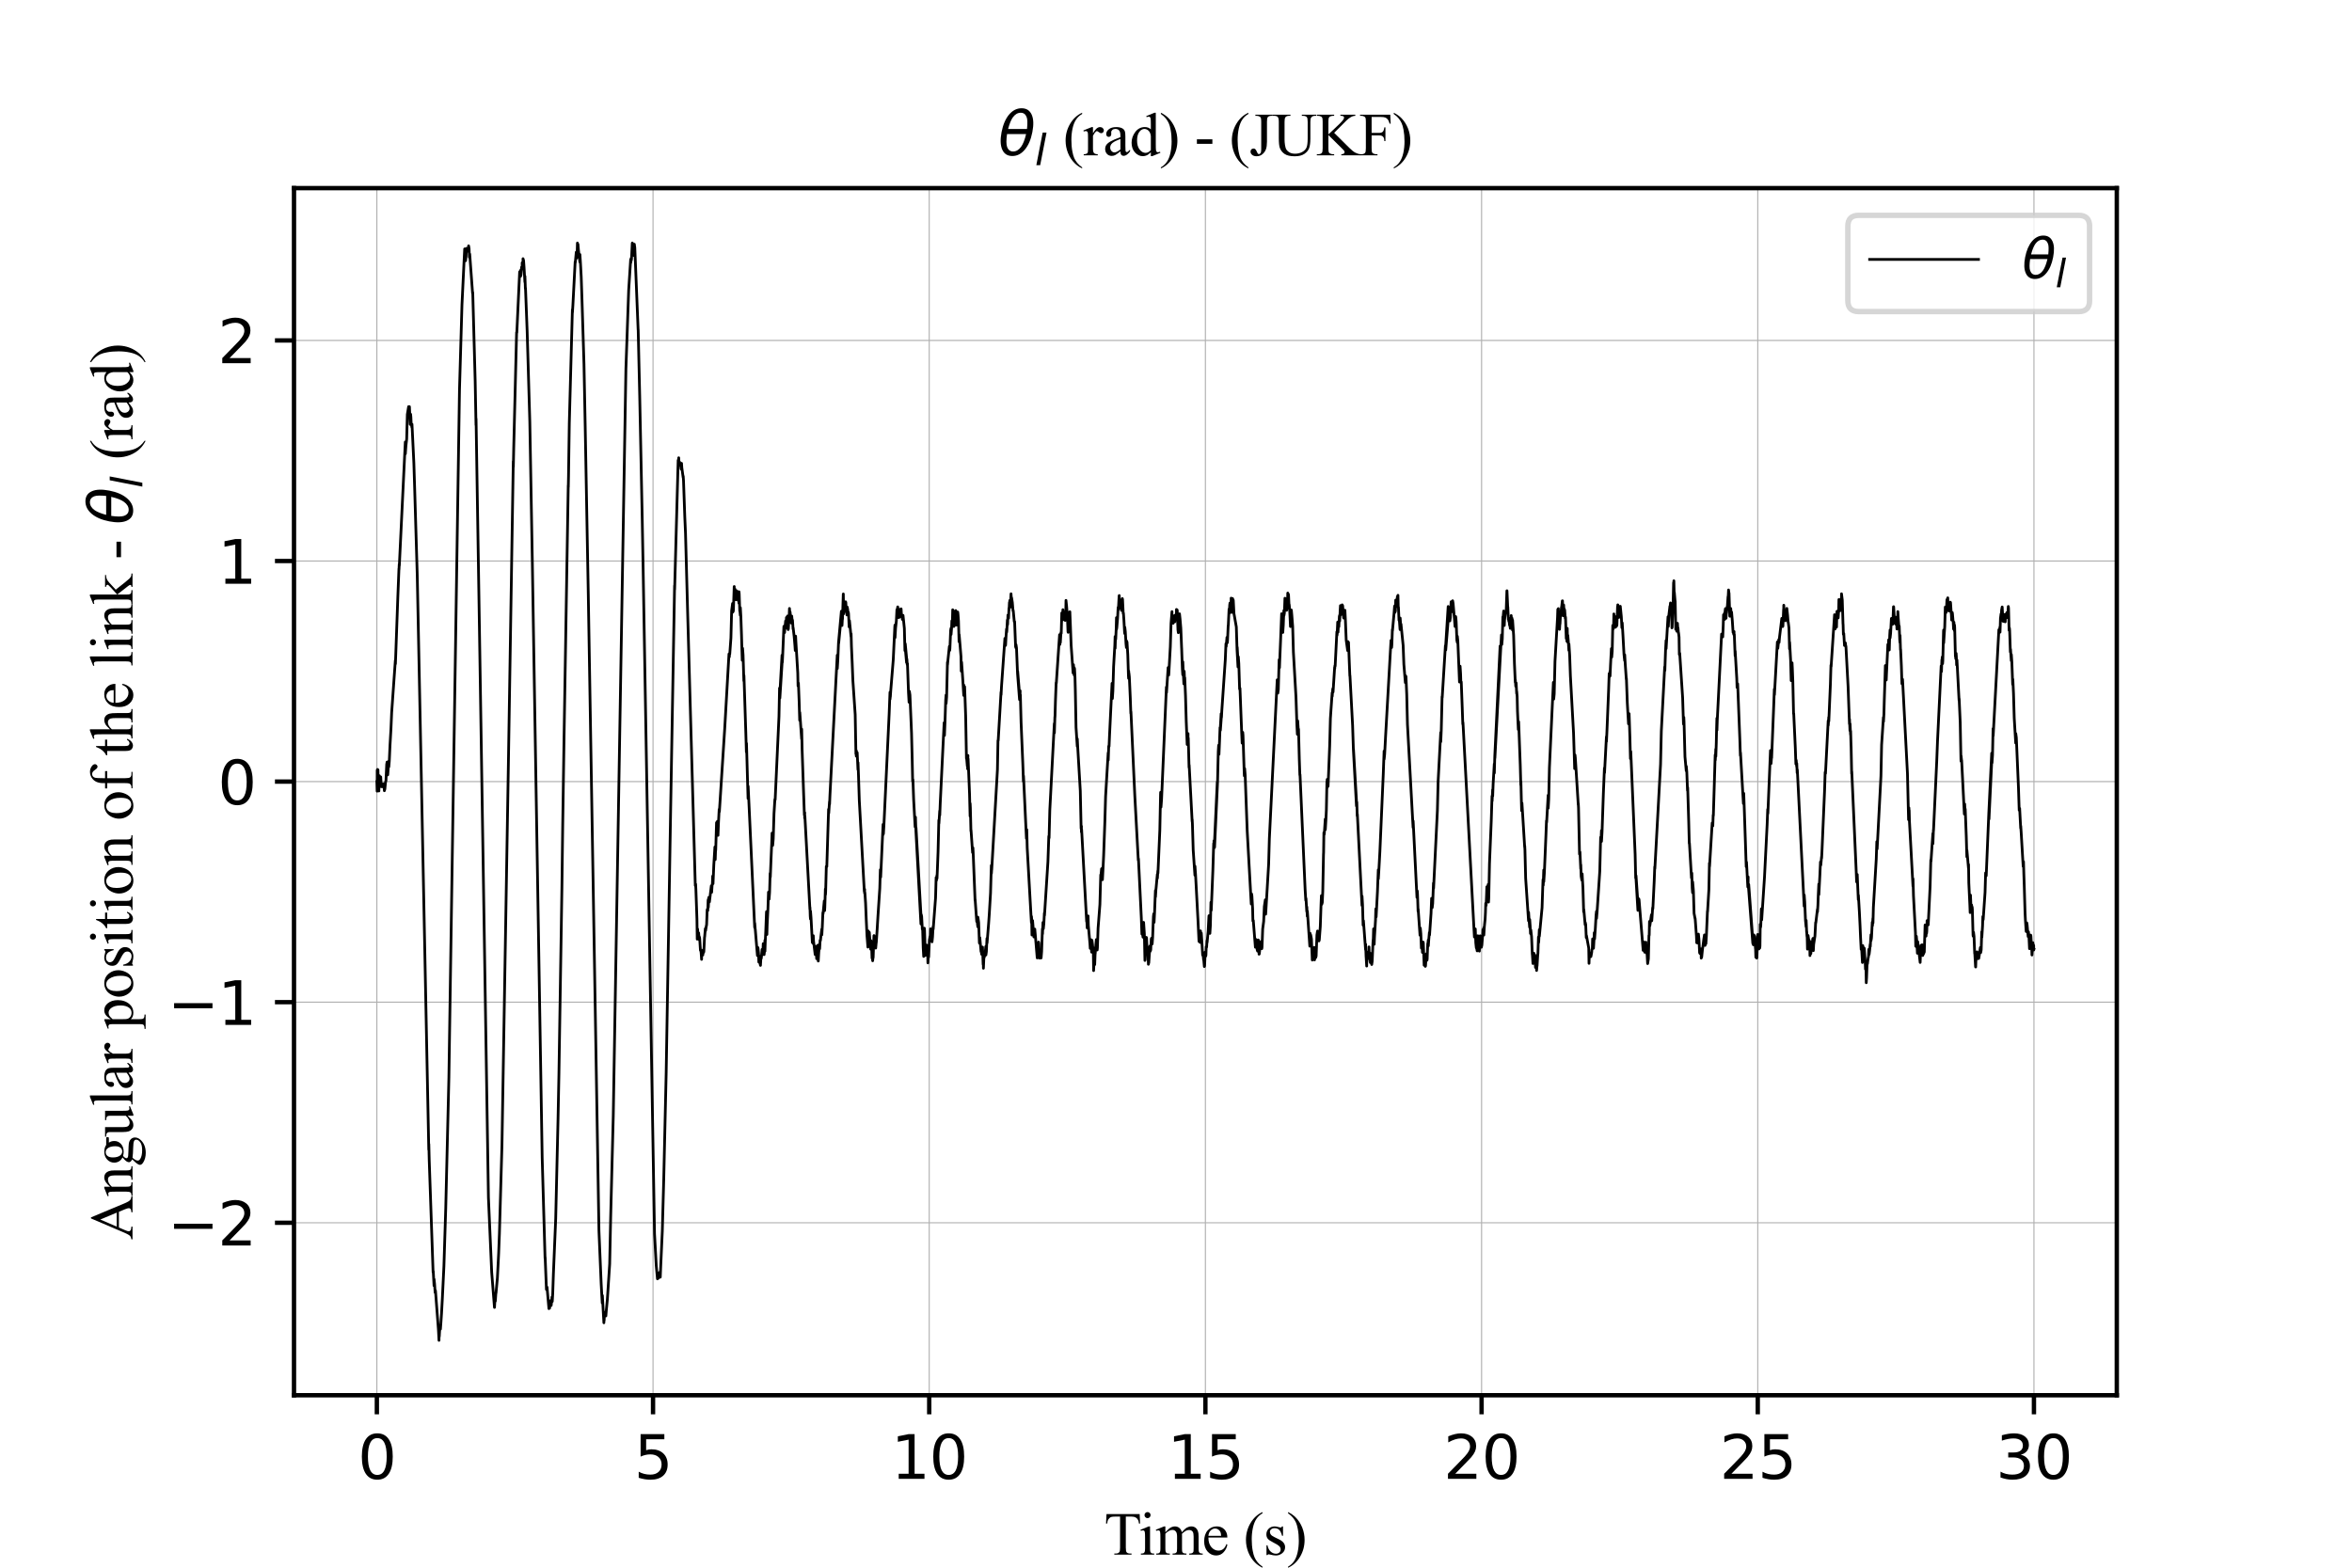 <?xml version="1.0" encoding="utf-8" standalone="no"?>
<!DOCTYPE svg PUBLIC "-//W3C//DTD SVG 1.1//EN"
  "http://www.w3.org/Graphics/SVG/1.1/DTD/svg11.dtd">
<svg xmlns:xlink="http://www.w3.org/1999/xlink" width="432pt" height="288pt" viewBox="0 0 432 288" xmlns="http://www.w3.org/2000/svg" version="1.1">
 <defs>
  <style type="text/css">*{stroke-linejoin: round; stroke-linecap: butt}</style>
 </defs>
 <g id="figure_1">
  <g id="patch_1">
   <path d="M 0 288 
L 432 288 
L 432 0 
L 0 0 
z
" style="fill: #ffffff"/>
  </g>
  <g id="axes_1">
   <g id="patch_2">
    <path d="M 54 256.32 
L 388.8 256.32 
L 388.8 34.56 
L 54 34.56 
z
" style="fill: #ffffff"/>
   </g>
   <g id="matplotlib.axis_1">
    <g id="xtick_1">
     <g id="line2d_1">
      <path d="M 69.218 256.32 
L 69.218 34.56 
" clip-path="url(#pb9b9ba3ec4)" style="fill: none; stroke: #b0b0b0; stroke-width: 0.2; stroke-linecap: square"/>
     </g>
     <g id="line2d_2">
      <defs>
       <path id="mdcdf405cbd" d="M 0 0 
L 0 3.5 
" style="stroke: #000000; stroke-width: 0.8"/>
      </defs>
      <g>
       <use xlink:href="#mdcdf405cbd" x="69.218" y="256.32" style="stroke: #000000; stroke-width: 0.8"/>
      </g>
     </g>
     <g id="text_1">
      <!-- 0 -->
      <g transform="translate(65.719 271.678) scale(0.11 -0.11)">
       <defs>
        <path id="DejaVuSans-30" d="M 2034 4250 
Q 1547 4250 1301 3770 
Q 1056 3291 1056 2328 
Q 1056 1369 1301 889 
Q 1547 409 2034 409 
Q 2525 409 2770 889 
Q 3016 1369 3016 2328 
Q 3016 3291 2770 3770 
Q 2525 4250 2034 4250 
z
M 2034 4750 
Q 2819 4750 3233 4129 
Q 3647 3509 3647 2328 
Q 3647 1150 3233 529 
Q 2819 -91 2034 -91 
Q 1250 -91 836 529 
Q 422 1150 422 2328 
Q 422 3509 836 4129 
Q 1250 4750 2034 4750 
z
" transform="scale(0.016)"/>
       </defs>
       <use xlink:href="#DejaVuSans-30"/>
      </g>
     </g>
    </g>
    <g id="xtick_2">
     <g id="line2d_3">
      <path d="M 119.945 256.32 
L 119.945 34.56 
" clip-path="url(#pb9b9ba3ec4)" style="fill: none; stroke: #b0b0b0; stroke-width: 0.2; stroke-linecap: square"/>
     </g>
     <g id="line2d_4">
      <g>
       <use xlink:href="#mdcdf405cbd" x="119.945" y="256.32" style="stroke: #000000; stroke-width: 0.8"/>
      </g>
     </g>
     <g id="text_2">
      <!-- 5 -->
      <g transform="translate(116.446 271.678) scale(0.11 -0.11)">
       <defs>
        <path id="DejaVuSans-35" d="M 691 4666 
L 3169 4666 
L 3169 4134 
L 1269 4134 
L 1269 2991 
Q 1406 3038 1543 3061 
Q 1681 3084 1819 3084 
Q 2600 3084 3056 2656 
Q 3513 2228 3513 1497 
Q 3513 744 3044 326 
Q 2575 -91 1722 -91 
Q 1428 -91 1123 -41 
Q 819 9 494 109 
L 494 744 
Q 775 591 1075 516 
Q 1375 441 1709 441 
Q 2250 441 2565 725 
Q 2881 1009 2881 1497 
Q 2881 1984 2565 2268 
Q 2250 2553 1709 2553 
Q 1456 2553 1204 2497 
Q 953 2441 691 2322 
L 691 4666 
z
" transform="scale(0.016)"/>
       </defs>
       <use xlink:href="#DejaVuSans-35"/>
      </g>
     </g>
    </g>
    <g id="xtick_3">
     <g id="line2d_5">
      <path d="M 170.673 256.32 
L 170.673 34.56 
" clip-path="url(#pb9b9ba3ec4)" style="fill: none; stroke: #b0b0b0; stroke-width: 0.2; stroke-linecap: square"/>
     </g>
     <g id="line2d_6">
      <g>
       <use xlink:href="#mdcdf405cbd" x="170.673" y="256.32" style="stroke: #000000; stroke-width: 0.8"/>
      </g>
     </g>
     <g id="text_3">
      <!-- 10 -->
      <g transform="translate(163.674 271.678) scale(0.11 -0.11)">
       <defs>
        <path id="DejaVuSans-31" d="M 794 531 
L 1825 531 
L 1825 4091 
L 703 3866 
L 703 4441 
L 1819 4666 
L 2450 4666 
L 2450 531 
L 3481 531 
L 3481 0 
L 794 0 
L 794 531 
z
" transform="scale(0.016)"/>
       </defs>
       <use xlink:href="#DejaVuSans-31"/>
       <use xlink:href="#DejaVuSans-30" x="63.623"/>
      </g>
     </g>
    </g>
    <g id="xtick_4">
     <g id="line2d_7">
      <path d="M 221.4 256.32 
L 221.4 34.56 
" clip-path="url(#pb9b9ba3ec4)" style="fill: none; stroke: #b0b0b0; stroke-width: 0.2; stroke-linecap: square"/>
     </g>
     <g id="line2d_8">
      <g>
       <use xlink:href="#mdcdf405cbd" x="221.4" y="256.32" style="stroke: #000000; stroke-width: 0.8"/>
      </g>
     </g>
     <g id="text_4">
      <!-- 15 -->
      <g transform="translate(214.401 271.678) scale(0.11 -0.11)">
       <use xlink:href="#DejaVuSans-31"/>
       <use xlink:href="#DejaVuSans-35" x="63.623"/>
      </g>
     </g>
    </g>
    <g id="xtick_5">
     <g id="line2d_9">
      <path d="M 272.127 256.32 
L 272.127 34.56 
" clip-path="url(#pb9b9ba3ec4)" style="fill: none; stroke: #b0b0b0; stroke-width: 0.2; stroke-linecap: square"/>
     </g>
     <g id="line2d_10">
      <g>
       <use xlink:href="#mdcdf405cbd" x="272.127" y="256.32" style="stroke: #000000; stroke-width: 0.8"/>
      </g>
     </g>
     <g id="text_5">
      <!-- 20 -->
      <g transform="translate(265.129 271.678) scale(0.11 -0.11)">
       <defs>
        <path id="DejaVuSans-32" d="M 1228 531 
L 3431 531 
L 3431 0 
L 469 0 
L 469 531 
Q 828 903 1448 1529 
Q 2069 2156 2228 2338 
Q 2531 2678 2651 2914 
Q 2772 3150 2772 3378 
Q 2772 3750 2511 3984 
Q 2250 4219 1831 4219 
Q 1534 4219 1204 4116 
Q 875 4013 500 3803 
L 500 4441 
Q 881 4594 1212 4672 
Q 1544 4750 1819 4750 
Q 2544 4750 2975 4387 
Q 3406 4025 3406 3419 
Q 3406 3131 3298 2873 
Q 3191 2616 2906 2266 
Q 2828 2175 2409 1742 
Q 1991 1309 1228 531 
z
" transform="scale(0.016)"/>
       </defs>
       <use xlink:href="#DejaVuSans-32"/>
       <use xlink:href="#DejaVuSans-30" x="63.623"/>
      </g>
     </g>
    </g>
    <g id="xtick_6">
     <g id="line2d_11">
      <path d="M 322.855 256.32 
L 322.855 34.56 
" clip-path="url(#pb9b9ba3ec4)" style="fill: none; stroke: #b0b0b0; stroke-width: 0.2; stroke-linecap: square"/>
     </g>
     <g id="line2d_12">
      <g>
       <use xlink:href="#mdcdf405cbd" x="322.855" y="256.32" style="stroke: #000000; stroke-width: 0.8"/>
      </g>
     </g>
     <g id="text_6">
      <!-- 25 -->
      <g transform="translate(315.856 271.678) scale(0.11 -0.11)">
       <use xlink:href="#DejaVuSans-32"/>
       <use xlink:href="#DejaVuSans-35" x="63.623"/>
      </g>
     </g>
    </g>
    <g id="xtick_7">
     <g id="line2d_13">
      <path d="M 373.582 256.32 
L 373.582 34.56 
" clip-path="url(#pb9b9ba3ec4)" style="fill: none; stroke: #b0b0b0; stroke-width: 0.2; stroke-linecap: square"/>
     </g>
     <g id="line2d_14">
      <g>
       <use xlink:href="#mdcdf405cbd" x="373.582" y="256.32" style="stroke: #000000; stroke-width: 0.8"/>
      </g>
     </g>
     <g id="text_7">
      <!-- 30 -->
      <g transform="translate(366.583 271.678) scale(0.11 -0.11)">
       <defs>
        <path id="DejaVuSans-33" d="M 2597 2516 
Q 3050 2419 3304 2112 
Q 3559 1806 3559 1356 
Q 3559 666 3084 287 
Q 2609 -91 1734 -91 
Q 1441 -91 1130 -33 
Q 819 25 488 141 
L 488 750 
Q 750 597 1062 519 
Q 1375 441 1716 441 
Q 2309 441 2620 675 
Q 2931 909 2931 1356 
Q 2931 1769 2642 2001 
Q 2353 2234 1838 2234 
L 1294 2234 
L 1294 2753 
L 1863 2753 
Q 2328 2753 2575 2939 
Q 2822 3125 2822 3475 
Q 2822 3834 2567 4026 
Q 2313 4219 1838 4219 
Q 1578 4219 1281 4162 
Q 984 4106 628 3988 
L 628 4550 
Q 988 4650 1302 4700 
Q 1616 4750 1894 4750 
Q 2613 4750 3031 4423 
Q 3450 4097 3450 3541 
Q 3450 3153 3228 2886 
Q 3006 2619 2597 2516 
z
" transform="scale(0.016)"/>
       </defs>
       <use xlink:href="#DejaVuSans-33"/>
       <use xlink:href="#DejaVuSans-30" x="63.623"/>
      </g>
     </g>
    </g>
    <g id="text_8">
     <!-- Time (s) -->
     <g transform="translate(202.807 285.604) scale(0.11 -0.11)">
      <defs>
       <path id="TimesNewRomanPSMT-54" d="M 3703 4238 
L 3750 3244 
L 3631 3244 
Q 3597 3506 3538 3619 
Q 3441 3800 3280 3886 
Q 3119 3972 2856 3972 
L 2259 3972 
L 2259 734 
Q 2259 344 2344 247 
Q 2463 116 2709 116 
L 2856 116 
L 2856 0 
L 1059 0 
L 1059 116 
L 1209 116 
Q 1478 116 1591 278 
Q 1659 378 1659 734 
L 1659 3972 
L 1150 3972 
Q 853 3972 728 3928 
Q 566 3869 450 3700 
Q 334 3531 313 3244 
L 194 3244 
L 244 4238 
L 3703 4238 
z
" transform="scale(0.016)"/>
       <path id="TimesNewRomanPSMT-69" d="M 928 4444 
Q 1059 4444 1151 4351 
Q 1244 4259 1244 4128 
Q 1244 3997 1151 3903 
Q 1059 3809 928 3809 
Q 797 3809 703 3903 
Q 609 3997 609 4128 
Q 609 4259 701 4351 
Q 794 4444 928 4444 
z
M 1188 2947 
L 1188 647 
Q 1188 378 1227 289 
Q 1266 200 1342 156 
Q 1419 113 1622 113 
L 1622 0 
L 231 0 
L 231 113 
Q 441 113 512 153 
Q 584 194 626 287 
Q 669 381 669 647 
L 669 1750 
Q 669 2216 641 2353 
Q 619 2453 572 2492 
Q 525 2531 444 2531 
Q 356 2531 231 2484 
L 188 2597 
L 1050 2947 
L 1188 2947 
z
" transform="scale(0.016)"/>
       <path id="TimesNewRomanPSMT-6d" d="M 1050 2338 
Q 1363 2650 1419 2697 
Q 1559 2816 1721 2881 
Q 1884 2947 2044 2947 
Q 2313 2947 2506 2790 
Q 2700 2634 2766 2338 
Q 3088 2713 3309 2830 
Q 3531 2947 3766 2947 
Q 3994 2947 4170 2830 
Q 4347 2713 4450 2447 
Q 4519 2266 4519 1878 
L 4519 647 
Q 4519 378 4559 278 
Q 4591 209 4675 161 
Q 4759 113 4950 113 
L 4950 0 
L 3538 0 
L 3538 113 
L 3597 113 
Q 3781 113 3884 184 
Q 3956 234 3988 344 
Q 4000 397 4000 647 
L 4000 1878 
Q 4000 2228 3916 2372 
Q 3794 2572 3525 2572 
Q 3359 2572 3192 2489 
Q 3025 2406 2788 2181 
L 2781 2147 
L 2788 2013 
L 2788 647 
Q 2788 353 2820 281 
Q 2853 209 2943 161 
Q 3034 113 3253 113 
L 3253 0 
L 1806 0 
L 1806 113 
Q 2044 113 2133 169 
Q 2222 225 2256 338 
Q 2272 391 2272 647 
L 2272 1878 
Q 2272 2228 2169 2381 
Q 2031 2581 1784 2581 
Q 1616 2581 1450 2491 
Q 1191 2353 1050 2181 
L 1050 647 
Q 1050 366 1089 281 
Q 1128 197 1204 155 
Q 1281 113 1516 113 
L 1516 0 
L 100 0 
L 100 113 
Q 297 113 375 155 
Q 453 197 493 289 
Q 534 381 534 647 
L 534 1741 
Q 534 2213 506 2350 
Q 484 2453 437 2492 
Q 391 2531 309 2531 
Q 222 2531 100 2484 
L 53 2597 
L 916 2947 
L 1050 2947 
L 1050 2338 
z
" transform="scale(0.016)"/>
       <path id="TimesNewRomanPSMT-65" d="M 681 1784 
Q 678 1147 991 784 
Q 1303 422 1725 422 
Q 2006 422 2214 576 
Q 2422 731 2563 1106 
L 2659 1044 
Q 2594 616 2278 264 
Q 1963 -88 1488 -88 
Q 972 -88 605 314 
Q 238 716 238 1394 
Q 238 2128 614 2539 
Q 991 2950 1559 2950 
Q 2041 2950 2350 2633 
Q 2659 2316 2659 1784 
L 681 1784 
z
M 681 1966 
L 2006 1966 
Q 1991 2241 1941 2353 
Q 1863 2528 1708 2628 
Q 1553 2728 1384 2728 
Q 1125 2728 920 2526 
Q 716 2325 681 1966 
z
" transform="scale(0.016)"/>
       <path id="TimesNewRomanPSMT-20" transform="scale(0.016)"/>
       <path id="TimesNewRomanPSMT-28" d="M 1988 -1253 
L 1988 -1369 
Q 1516 -1131 1200 -813 
Q 750 -359 506 256 
Q 263 872 263 1534 
Q 263 2503 741 3301 
Q 1219 4100 1988 4444 
L 1988 4313 
Q 1603 4100 1356 3731 
Q 1109 3363 987 2797 
Q 866 2231 866 1616 
Q 866 947 969 400 
Q 1050 -31 1165 -292 
Q 1281 -553 1476 -793 
Q 1672 -1034 1988 -1253 
z
" transform="scale(0.016)"/>
       <path id="TimesNewRomanPSMT-73" d="M 2050 2947 
L 2050 1972 
L 1947 1972 
Q 1828 2431 1642 2597 
Q 1456 2763 1169 2763 
Q 950 2763 815 2647 
Q 681 2531 681 2391 
Q 681 2216 781 2091 
Q 878 1963 1175 1819 
L 1631 1597 
Q 2266 1288 2266 781 
Q 2266 391 1970 151 
Q 1675 -88 1309 -88 
Q 1047 -88 709 6 
Q 606 38 541 38 
Q 469 38 428 -44 
L 325 -44 
L 325 978 
L 428 978 
Q 516 541 762 319 
Q 1009 97 1316 97 
Q 1531 97 1667 223 
Q 1803 350 1803 528 
Q 1803 744 1651 891 
Q 1500 1038 1047 1263 
Q 594 1488 453 1669 
Q 313 1847 313 2119 
Q 313 2472 555 2709 
Q 797 2947 1181 2947 
Q 1350 2947 1591 2875 
Q 1750 2828 1803 2828 
Q 1853 2828 1881 2850 
Q 1909 2872 1947 2947 
L 2050 2947 
z
" transform="scale(0.016)"/>
       <path id="TimesNewRomanPSMT-29" d="M 144 4313 
L 144 4444 
Q 619 4209 934 3891 
Q 1381 3434 1625 2820 
Q 1869 2206 1869 1541 
Q 1869 572 1392 -226 
Q 916 -1025 144 -1369 
L 144 -1253 
Q 528 -1038 776 -670 
Q 1025 -303 1145 264 
Q 1266 831 1266 1447 
Q 1266 2113 1163 2663 
Q 1084 3094 967 3353 
Q 850 3613 656 3853 
Q 463 4094 144 4313 
z
" transform="scale(0.016)"/>
      </defs>
      <use xlink:href="#TimesNewRomanPSMT-54"/>
      <use xlink:href="#TimesNewRomanPSMT-69" x="57.584"/>
      <use xlink:href="#TimesNewRomanPSMT-6d" x="85.367"/>
      <use xlink:href="#TimesNewRomanPSMT-65" x="163.15"/>
      <use xlink:href="#TimesNewRomanPSMT-20" x="207.535"/>
      <use xlink:href="#TimesNewRomanPSMT-28" x="232.535"/>
      <use xlink:href="#TimesNewRomanPSMT-73" x="265.836"/>
      <use xlink:href="#TimesNewRomanPSMT-29" x="304.752"/>
     </g>
    </g>
   </g>
   <g id="matplotlib.axis_2">
    <g id="ytick_1">
     <g id="line2d_15">
      <path d="M 54 224.632 
L 388.8 224.632 
" clip-path="url(#pb9b9ba3ec4)" style="fill: none; stroke: #b0b0b0; stroke-width: 0.2; stroke-linecap: square"/>
     </g>
     <g id="line2d_16">
      <defs>
       <path id="m632d8f3ded" d="M 0 0 
L -3.5 0 
" style="stroke: #000000; stroke-width: 0.8"/>
      </defs>
      <g>
       <use xlink:href="#m632d8f3ded" x="54" y="224.632" style="stroke: #000000; stroke-width: 0.8"/>
      </g>
     </g>
     <g id="text_9">
      <!-- −2 -->
      <g transform="translate(30.784 228.811) scale(0.11 -0.11)">
       <defs>
        <path id="DejaVuSans-2212" d="M 678 2272 
L 4684 2272 
L 4684 1741 
L 678 1741 
L 678 2272 
z
" transform="scale(0.016)"/>
       </defs>
       <use xlink:href="#DejaVuSans-2212"/>
       <use xlink:href="#DejaVuSans-32" x="83.789"/>
      </g>
     </g>
    </g>
    <g id="ytick_2">
     <g id="line2d_17">
      <path d="M 54 184.109 
L 388.8 184.109 
" clip-path="url(#pb9b9ba3ec4)" style="fill: none; stroke: #b0b0b0; stroke-width: 0.2; stroke-linecap: square"/>
     </g>
     <g id="line2d_18">
      <g>
       <use xlink:href="#m632d8f3ded" x="54" y="184.109" style="stroke: #000000; stroke-width: 0.8"/>
      </g>
     </g>
     <g id="text_10">
      <!-- −1 -->
      <g transform="translate(30.784 188.288) scale(0.11 -0.11)">
       <use xlink:href="#DejaVuSans-2212"/>
       <use xlink:href="#DejaVuSans-31" x="83.789"/>
      </g>
     </g>
    </g>
    <g id="ytick_3">
     <g id="line2d_19">
      <path d="M 54 143.586 
L 388.8 143.586 
" clip-path="url(#pb9b9ba3ec4)" style="fill: none; stroke: #b0b0b0; stroke-width: 0.2; stroke-linecap: square"/>
     </g>
     <g id="line2d_20">
      <g>
       <use xlink:href="#m632d8f3ded" x="54" y="143.586" style="stroke: #000000; stroke-width: 0.8"/>
      </g>
     </g>
     <g id="text_11">
      <!-- 0 -->
      <g transform="translate(40.001 147.765) scale(0.11 -0.11)">
       <use xlink:href="#DejaVuSans-30"/>
      </g>
     </g>
    </g>
    <g id="ytick_4">
     <g id="line2d_21">
      <path d="M 54 103.063 
L 388.8 103.063 
" clip-path="url(#pb9b9ba3ec4)" style="fill: none; stroke: #b0b0b0; stroke-width: 0.2; stroke-linecap: square"/>
     </g>
     <g id="line2d_22">
      <g>
       <use xlink:href="#m632d8f3ded" x="54" y="103.063" style="stroke: #000000; stroke-width: 0.8"/>
      </g>
     </g>
     <g id="text_12">
      <!-- 1 -->
      <g transform="translate(40.001 107.242) scale(0.11 -0.11)">
       <use xlink:href="#DejaVuSans-31"/>
      </g>
     </g>
    </g>
    <g id="ytick_5">
     <g id="line2d_23">
      <path d="M 54 62.54 
L 388.8 62.54 
" clip-path="url(#pb9b9ba3ec4)" style="fill: none; stroke: #b0b0b0; stroke-width: 0.2; stroke-linecap: square"/>
     </g>
     <g id="line2d_24">
      <g>
       <use xlink:href="#m632d8f3ded" x="54" y="62.54" style="stroke: #000000; stroke-width: 0.8"/>
      </g>
     </g>
     <g id="text_13">
      <!-- 2 -->
      <g transform="translate(40.001 66.719) scale(0.11 -0.11)">
       <use xlink:href="#DejaVuSans-32"/>
      </g>
     </g>
    </g>
    <g id="text_14">
     <!-- Angular position of the link - $\theta_{l}$ (rad) -->
     <g transform="translate(24.364 227.775) rotate(-90) scale(0.11 -0.11)">
      <defs>
       <path id="TimesNewRomanPSMT-41" d="M 2928 1419 
L 1288 1419 
L 1000 750 
Q 894 503 894 381 
Q 894 284 986 211 
Q 1078 138 1384 116 
L 1384 0 
L 50 0 
L 50 116 
Q 316 163 394 238 
Q 553 388 747 847 
L 2238 4334 
L 2347 4334 
L 3822 809 
Q 4000 384 4145 257 
Q 4291 131 4550 116 
L 4550 0 
L 2878 0 
L 2878 116 
Q 3131 128 3220 200 
Q 3309 272 3309 375 
Q 3309 513 3184 809 
L 2928 1419 
z
M 2841 1650 
L 2122 3363 
L 1384 1650 
L 2841 1650 
z
" transform="scale(0.016)"/>
       <path id="TimesNewRomanPSMT-6e" d="M 1034 2341 
Q 1538 2947 1994 2947 
Q 2228 2947 2397 2830 
Q 2566 2713 2666 2444 
Q 2734 2256 2734 1869 
L 2734 647 
Q 2734 375 2778 278 
Q 2813 200 2889 156 
Q 2966 113 3172 113 
L 3172 0 
L 1756 0 
L 1756 113 
L 1816 113 
Q 2016 113 2095 173 
Q 2175 234 2206 353 
Q 2219 400 2219 647 
L 2219 1819 
Q 2219 2209 2117 2386 
Q 2016 2563 1775 2563 
Q 1403 2563 1034 2156 
L 1034 647 
Q 1034 356 1069 288 
Q 1113 197 1189 155 
Q 1266 113 1500 113 
L 1500 0 
L 84 0 
L 84 113 
L 147 113 
Q 366 113 442 223 
Q 519 334 519 647 
L 519 1709 
Q 519 2225 495 2337 
Q 472 2450 423 2490 
Q 375 2531 294 2531 
Q 206 2531 84 2484 
L 38 2597 
L 900 2947 
L 1034 2947 
L 1034 2341 
z
" transform="scale(0.016)"/>
       <path id="TimesNewRomanPSMT-67" d="M 966 1044 
Q 703 1172 562 1401 
Q 422 1631 422 1909 
Q 422 2334 742 2640 
Q 1063 2947 1563 2947 
Q 1972 2947 2272 2747 
L 2878 2747 
Q 3013 2747 3034 2739 
Q 3056 2731 3066 2713 
Q 3084 2684 3084 2613 
Q 3084 2531 3069 2500 
Q 3059 2484 3036 2475 
Q 3013 2466 2878 2466 
L 2506 2466 
Q 2681 2241 2681 1891 
Q 2681 1491 2375 1206 
Q 2069 922 1553 922 
Q 1341 922 1119 984 
Q 981 866 932 777 
Q 884 688 884 625 
Q 884 572 936 522 
Q 988 472 1138 450 
Q 1225 438 1575 428 
Q 2219 413 2409 384 
Q 2700 344 2873 169 
Q 3047 -6 3047 -263 
Q 3047 -616 2716 -925 
Q 2228 -1381 1444 -1381 
Q 841 -1381 425 -1109 
Q 191 -953 191 -784 
Q 191 -709 225 -634 
Q 278 -519 444 -313 
Q 466 -284 763 25 
Q 600 122 533 198 
Q 466 275 466 372 
Q 466 481 555 628 
Q 644 775 966 1044 
z
M 1509 2797 
Q 1278 2797 1122 2612 
Q 966 2428 966 2047 
Q 966 1553 1178 1281 
Q 1341 1075 1591 1075 
Q 1828 1075 1981 1253 
Q 2134 1431 2134 1813 
Q 2134 2309 1919 2591 
Q 1759 2797 1509 2797 
z
M 934 0 
Q 788 -159 713 -296 
Q 638 -434 638 -550 
Q 638 -700 819 -813 
Q 1131 -1006 1722 -1006 
Q 2284 -1006 2551 -807 
Q 2819 -609 2819 -384 
Q 2819 -222 2659 -153 
Q 2497 -84 2016 -72 
Q 1313 -53 934 0 
z
" transform="scale(0.016)"/>
       <path id="TimesNewRomanPSMT-75" d="M 2709 2863 
L 2709 1128 
Q 2709 631 2732 520 
Q 2756 409 2807 365 
Q 2859 322 2928 322 
Q 3025 322 3147 375 
L 3191 266 
L 2334 -88 
L 2194 -88 
L 2194 519 
Q 1825 119 1631 15 
Q 1438 -88 1222 -88 
Q 981 -88 804 51 
Q 628 191 559 409 
Q 491 628 491 1028 
L 491 2306 
Q 491 2509 447 2587 
Q 403 2666 317 2708 
Q 231 2750 6 2747 
L 6 2863 
L 1009 2863 
L 1009 947 
Q 1009 547 1148 422 
Q 1288 297 1484 297 
Q 1619 297 1789 381 
Q 1959 466 2194 703 
L 2194 2325 
Q 2194 2569 2105 2655 
Q 2016 2741 1734 2747 
L 1734 2863 
L 2709 2863 
z
" transform="scale(0.016)"/>
       <path id="TimesNewRomanPSMT-6c" d="M 1184 4444 
L 1184 647 
Q 1184 378 1223 290 
Q 1263 203 1344 158 
Q 1425 113 1647 113 
L 1647 0 
L 244 0 
L 244 113 
Q 441 113 512 153 
Q 584 194 625 287 
Q 666 381 666 647 
L 666 3247 
Q 666 3731 644 3842 
Q 622 3953 573 3993 
Q 525 4034 450 4034 
Q 369 4034 244 3984 
L 191 4094 
L 1044 4444 
L 1184 4444 
z
" transform="scale(0.016)"/>
       <path id="TimesNewRomanPSMT-61" d="M 1822 413 
Q 1381 72 1269 19 
Q 1100 -59 909 -59 
Q 613 -59 420 144 
Q 228 347 228 678 
Q 228 888 322 1041 
Q 450 1253 767 1440 
Q 1084 1628 1822 1897 
L 1822 2009 
Q 1822 2438 1686 2597 
Q 1550 2756 1291 2756 
Q 1094 2756 978 2650 
Q 859 2544 859 2406 
L 866 2225 
Q 866 2081 792 2003 
Q 719 1925 600 1925 
Q 484 1925 411 2006 
Q 338 2088 338 2228 
Q 338 2497 613 2722 
Q 888 2947 1384 2947 
Q 1766 2947 2009 2819 
Q 2194 2722 2281 2516 
Q 2338 2381 2338 1966 
L 2338 994 
Q 2338 584 2353 492 
Q 2369 400 2405 369 
Q 2441 338 2488 338 
Q 2538 338 2575 359 
Q 2641 400 2828 588 
L 2828 413 
Q 2478 -56 2159 -56 
Q 2006 -56 1915 50 
Q 1825 156 1822 413 
z
M 1822 616 
L 1822 1706 
Q 1350 1519 1213 1441 
Q 966 1303 859 1153 
Q 753 1003 753 825 
Q 753 600 887 451 
Q 1022 303 1197 303 
Q 1434 303 1822 616 
z
" transform="scale(0.016)"/>
       <path id="TimesNewRomanPSMT-72" d="M 1038 2947 
L 1038 2303 
Q 1397 2947 1775 2947 
Q 1947 2947 2059 2842 
Q 2172 2738 2172 2600 
Q 2172 2478 2090 2393 
Q 2009 2309 1897 2309 
Q 1788 2309 1652 2417 
Q 1516 2525 1450 2525 
Q 1394 2525 1328 2463 
Q 1188 2334 1038 2041 
L 1038 669 
Q 1038 431 1097 309 
Q 1138 225 1241 169 
Q 1344 113 1538 113 
L 1538 0 
L 72 0 
L 72 113 
Q 291 113 397 181 
Q 475 231 506 341 
Q 522 394 522 644 
L 522 1753 
Q 522 2253 501 2348 
Q 481 2444 426 2487 
Q 372 2531 291 2531 
Q 194 2531 72 2484 
L 41 2597 
L 906 2947 
L 1038 2947 
z
" transform="scale(0.016)"/>
       <path id="TimesNewRomanPSMT-70" d="M -6 2578 
L 875 2934 
L 994 2934 
L 994 2266 
Q 1216 2644 1439 2795 
Q 1663 2947 1909 2947 
Q 2341 2947 2628 2609 
Q 2981 2197 2981 1534 
Q 2981 794 2556 309 
Q 2206 -88 1675 -88 
Q 1444 -88 1275 -22 
Q 1150 25 994 166 
L 994 -706 
Q 994 -1000 1030 -1079 
Q 1066 -1159 1155 -1206 
Q 1244 -1253 1478 -1253 
L 1478 -1369 
L -22 -1369 
L -22 -1253 
L 56 -1253 
Q 228 -1256 350 -1188 
Q 409 -1153 442 -1076 
Q 475 -1000 475 -688 
L 475 2019 
Q 475 2297 450 2372 
Q 425 2447 370 2484 
Q 316 2522 222 2522 
Q 147 2522 31 2478 
L -6 2578 
z
M 994 2081 
L 994 1013 
Q 994 666 1022 556 
Q 1066 375 1236 237 
Q 1406 100 1666 100 
Q 1978 100 2172 344 
Q 2425 663 2425 1241 
Q 2425 1897 2138 2250 
Q 1938 2494 1663 2494 
Q 1513 2494 1366 2419 
Q 1253 2363 994 2081 
z
" transform="scale(0.016)"/>
       <path id="TimesNewRomanPSMT-6f" d="M 1600 2947 
Q 2250 2947 2644 2453 
Q 2978 2031 2978 1484 
Q 2978 1100 2793 706 
Q 2609 313 2286 112 
Q 1963 -88 1566 -88 
Q 919 -88 538 428 
Q 216 863 216 1403 
Q 216 1797 411 2186 
Q 606 2575 925 2761 
Q 1244 2947 1600 2947 
z
M 1503 2744 
Q 1338 2744 1170 2645 
Q 1003 2547 900 2300 
Q 797 2053 797 1666 
Q 797 1041 1045 587 
Q 1294 134 1700 134 
Q 2003 134 2200 384 
Q 2397 634 2397 1244 
Q 2397 2006 2069 2444 
Q 1847 2744 1503 2744 
z
" transform="scale(0.016)"/>
       <path id="TimesNewRomanPSMT-74" d="M 1031 3803 
L 1031 2863 
L 1700 2863 
L 1700 2644 
L 1031 2644 
L 1031 788 
Q 1031 509 1111 412 
Q 1191 316 1316 316 
Q 1419 316 1516 380 
Q 1613 444 1666 569 
L 1788 569 
Q 1678 263 1478 108 
Q 1278 -47 1066 -47 
Q 922 -47 784 33 
Q 647 113 581 261 
Q 516 409 516 719 
L 516 2644 
L 63 2644 
L 63 2747 
Q 234 2816 414 2980 
Q 594 3144 734 3369 
Q 806 3488 934 3803 
L 1031 3803 
z
" transform="scale(0.016)"/>
       <path id="TimesNewRomanPSMT-66" d="M 1319 2638 
L 1319 756 
Q 1319 356 1406 250 
Q 1522 113 1716 113 
L 1975 113 
L 1975 0 
L 266 0 
L 266 113 
L 394 113 
Q 519 113 622 175 
Q 725 238 764 344 
Q 803 450 803 756 
L 803 2638 
L 247 2638 
L 247 2863 
L 803 2863 
L 803 3050 
Q 803 3478 940 3775 
Q 1078 4072 1361 4255 
Q 1644 4438 1997 4438 
Q 2325 4438 2600 4225 
Q 2781 4084 2781 3909 
Q 2781 3816 2700 3733 
Q 2619 3650 2525 3650 
Q 2453 3650 2373 3701 
Q 2294 3753 2178 3923 
Q 2063 4094 1966 4153 
Q 1869 4213 1750 4213 
Q 1606 4213 1506 4136 
Q 1406 4059 1362 3898 
Q 1319 3738 1319 3069 
L 1319 2863 
L 2056 2863 
L 2056 2638 
L 1319 2638 
z
" transform="scale(0.016)"/>
       <path id="TimesNewRomanPSMT-68" d="M 1041 4444 
L 1041 2350 
Q 1388 2731 1591 2839 
Q 1794 2947 1997 2947 
Q 2241 2947 2416 2812 
Q 2591 2678 2675 2391 
Q 2734 2191 2734 1659 
L 2734 647 
Q 2734 375 2778 275 
Q 2809 200 2884 156 
Q 2959 113 3159 113 
L 3159 0 
L 1753 0 
L 1753 113 
L 1819 113 
Q 2019 113 2097 173 
Q 2175 234 2206 353 
Q 2216 403 2216 647 
L 2216 1659 
Q 2216 2128 2167 2275 
Q 2119 2422 2012 2495 
Q 1906 2569 1756 2569 
Q 1603 2569 1437 2487 
Q 1272 2406 1041 2159 
L 1041 647 
Q 1041 353 1073 281 
Q 1106 209 1195 161 
Q 1284 113 1503 113 
L 1503 0 
L 84 0 
L 84 113 
Q 275 113 384 172 
Q 447 203 484 290 
Q 522 378 522 647 
L 522 3238 
Q 522 3728 498 3840 
Q 475 3953 426 3993 
Q 378 4034 297 4034 
Q 231 4034 84 3984 
L 41 4094 
L 897 4444 
L 1041 4444 
z
" transform="scale(0.016)"/>
       <path id="TimesNewRomanPSMT-6b" d="M 1047 4444 
L 1047 1597 
L 1775 2259 
Q 2006 2472 2044 2528 
Q 2069 2566 2069 2603 
Q 2069 2666 2017 2711 
Q 1966 2756 1847 2763 
L 1847 2863 
L 3091 2863 
L 3091 2763 
Q 2834 2756 2664 2684 
Q 2494 2613 2291 2428 
L 1556 1750 
L 2291 822 
Q 2597 438 2703 334 
Q 2853 188 2966 144 
Q 3044 113 3238 113 
L 3238 0 
L 1847 0 
L 1847 113 
Q 1966 116 2008 148 
Q 2050 181 2050 241 
Q 2050 313 1925 472 
L 1047 1594 
L 1047 644 
Q 1047 366 1086 278 
Q 1125 191 1197 153 
Q 1269 116 1509 113 
L 1509 0 
L 53 0 
L 53 113 
Q 272 113 381 166 
Q 447 200 481 272 
Q 528 375 528 628 
L 528 3234 
Q 528 3731 506 3842 
Q 484 3953 434 3995 
Q 384 4038 303 4038 
Q 238 4038 106 3984 
L 53 4094 
L 903 4444 
L 1047 4444 
z
" transform="scale(0.016)"/>
       <path id="TimesNewRomanPSMT-2d" d="M 259 1672 
L 1875 1672 
L 1875 1200 
L 259 1200 
L 259 1672 
z
" transform="scale(0.016)"/>
       <path id="DejaVuSans-Oblique-3b8" d="M 2913 2219 
L 925 2219 
Q 791 1284 928 888 
Q 1100 400 1566 400 
Q 2034 400 2391 891 
Q 2703 1322 2913 2219 
z
M 3009 2750 
Q 3094 3638 2984 3950 
Q 2813 4444 2353 4444 
Q 1875 4444 1525 3956 
Q 1250 3563 1034 2750 
L 3009 2750 
z
M 2444 4913 
Q 3194 4913 3494 4250 
Q 3794 3591 3566 2422 
Q 3341 1256 2781 594 
Q 2225 -72 1475 -72 
Q 722 -72 425 594 
Q 128 1256 353 2422 
Q 581 3591 1134 4250 
Q 1691 4913 2444 4913 
z
" transform="scale(0.016)"/>
       <path id="DejaVuSans-Oblique-6c" d="M 1172 4863 
L 1747 4863 
L 800 0 
L 225 0 
L 1172 4863 
z
" transform="scale(0.016)"/>
       <path id="TimesNewRomanPSMT-64" d="M 2222 322 
Q 2013 103 1813 7 
Q 1613 -88 1381 -88 
Q 913 -88 563 304 
Q 213 697 213 1313 
Q 213 1928 600 2439 
Q 988 2950 1597 2950 
Q 1975 2950 2222 2709 
L 2222 3238 
Q 2222 3728 2198 3840 
Q 2175 3953 2125 3993 
Q 2075 4034 2000 4034 
Q 1919 4034 1784 3984 
L 1744 4094 
L 2597 4444 
L 2738 4444 
L 2738 1134 
Q 2738 631 2761 520 
Q 2784 409 2836 365 
Q 2888 322 2956 322 
Q 3041 322 3181 375 
L 3216 266 
L 2366 -88 
L 2222 -88 
L 2222 322 
z
M 2222 541 
L 2222 2016 
Q 2203 2228 2109 2403 
Q 2016 2578 1861 2667 
Q 1706 2756 1559 2756 
Q 1284 2756 1069 2509 
Q 784 2184 784 1559 
Q 784 928 1059 592 
Q 1334 256 1672 256 
Q 1956 256 2222 541 
z
" transform="scale(0.016)"/>
      </defs>
      <use xlink:href="#TimesNewRomanPSMT-41" transform="translate(0 0.234)"/>
      <use xlink:href="#TimesNewRomanPSMT-6e" transform="translate(72.217 0.234)"/>
      <use xlink:href="#TimesNewRomanPSMT-67" transform="translate(122.217 0.234)"/>
      <use xlink:href="#TimesNewRomanPSMT-75" transform="translate(172.217 0.234)"/>
      <use xlink:href="#TimesNewRomanPSMT-6c" transform="translate(222.217 0.234)"/>
      <use xlink:href="#TimesNewRomanPSMT-61" transform="translate(250 0.234)"/>
      <use xlink:href="#TimesNewRomanPSMT-72" transform="translate(294.385 0.234)"/>
      <use xlink:href="#TimesNewRomanPSMT-20" transform="translate(327.686 0.234)"/>
      <use xlink:href="#TimesNewRomanPSMT-70" transform="translate(352.686 0.234)"/>
      <use xlink:href="#TimesNewRomanPSMT-6f" transform="translate(402.686 0.234)"/>
      <use xlink:href="#TimesNewRomanPSMT-73" transform="translate(452.686 0.234)"/>
      <use xlink:href="#TimesNewRomanPSMT-69" transform="translate(491.602 0.234)"/>
      <use xlink:href="#TimesNewRomanPSMT-74" transform="translate(519.385 0.234)"/>
      <use xlink:href="#TimesNewRomanPSMT-69" transform="translate(547.168 0.234)"/>
      <use xlink:href="#TimesNewRomanPSMT-6f" transform="translate(574.951 0.234)"/>
      <use xlink:href="#TimesNewRomanPSMT-6e" transform="translate(624.951 0.234)"/>
      <use xlink:href="#TimesNewRomanPSMT-20" transform="translate(674.951 0.234)"/>
      <use xlink:href="#TimesNewRomanPSMT-6f" transform="translate(699.951 0.234)"/>
      <use xlink:href="#TimesNewRomanPSMT-66" transform="translate(749.951 0.234)"/>
      <use xlink:href="#TimesNewRomanPSMT-20" transform="translate(783.252 0.234)"/>
      <use xlink:href="#TimesNewRomanPSMT-74" transform="translate(808.252 0.234)"/>
      <use xlink:href="#TimesNewRomanPSMT-68" transform="translate(836.035 0.234)"/>
      <use xlink:href="#TimesNewRomanPSMT-65" transform="translate(886.035 0.234)"/>
      <use xlink:href="#TimesNewRomanPSMT-20" transform="translate(930.42 0.234)"/>
      <use xlink:href="#TimesNewRomanPSMT-6c" transform="translate(955.42 0.234)"/>
      <use xlink:href="#TimesNewRomanPSMT-69" transform="translate(983.203 0.234)"/>
      <use xlink:href="#TimesNewRomanPSMT-6e" transform="translate(1010.986 0.234)"/>
      <use xlink:href="#TimesNewRomanPSMT-6b" transform="translate(1060.986 0.234)"/>
      <use xlink:href="#TimesNewRomanPSMT-20" transform="translate(1110.986 0.234)"/>
      <use xlink:href="#TimesNewRomanPSMT-2d" transform="translate(1135.986 0.234)"/>
      <use xlink:href="#TimesNewRomanPSMT-20" transform="translate(1169.287 0.234)"/>
      <use xlink:href="#DejaVuSans-Oblique-3b8" transform="translate(1194.287 0.234)"/>
      <use xlink:href="#DejaVuSans-Oblique-6c" transform="translate(1255.469 -16.172) scale(0.7)"/>
      <use xlink:href="#TimesNewRomanPSMT-20" transform="translate(1277.651 0.234)"/>
      <use xlink:href="#TimesNewRomanPSMT-28" transform="translate(1302.651 0.234)"/>
      <use xlink:href="#TimesNewRomanPSMT-72" transform="translate(1335.952 0.234)"/>
      <use xlink:href="#TimesNewRomanPSMT-61" transform="translate(1369.253 0.234)"/>
      <use xlink:href="#TimesNewRomanPSMT-64" transform="translate(1413.638 0.234)"/>
      <use xlink:href="#TimesNewRomanPSMT-29" transform="translate(1463.638 0.234)"/>
     </g>
    </g>
   </g>
   <g id="line2d_25">
    <path d="M 69.218 143.586 
L 69.269 145.348 
L 69.279 141.504 
L 69.309 141.526 
L 69.32 141.535 
L 69.33 141.36 
L 69.421 141.423 
L 69.523 145.282 
L 69.543 144.824 
L 69.573 144.831 
L 69.594 145.311 
L 69.634 142.519 
L 69.675 142.507 
L 69.817 143.516 
L 69.827 143.518 
L 69.878 143.929 
L 69.888 142.729 
L 69.918 142.73 
L 69.928 142.73 
L 70.04 144.53 
L 70.06 144.525 
L 70.081 144.519 
L 70.182 144.098 
L 70.202 144.175 
L 70.233 144.155 
L 70.294 144.539 
L 70.334 144.507 
L 70.385 143.995 
L 70.446 144.052 
L 70.486 144.005 
L 70.598 145.265 
L 70.608 145.247 
L 70.689 144.938 
L 70.811 143.694 
L 70.892 143.417 
L 71.024 140.43 
L 71.095 139.994 
L 71.207 142.363 
L 71.227 142.24 
L 71.298 141.257 
L 71.349 139.896 
L 71.41 140.894 
L 71.501 139.846 
L 71.633 136.915 
L 71.805 133.982 
L 71.937 130.927 
L 72.617 121.304 
L 72.627 121.966 
L 72.698 120.038 
L 73.073 109.624 
L 73.276 104.454 
L 73.287 104.605 
L 73.327 103.674 
L 73.347 103.896 
L 74.443 81.2 
L 74.453 83.368 
L 74.555 81.922 
L 74.697 80.657 
L 74.818 76.12 
L 75.052 74.706 
L 75.072 74.958 
L 75.184 74.7 
L 75.204 74.716 
L 75.346 77.936 
L 75.356 77.973 
L 75.417 76.093 
L 75.468 76.597 
L 75.519 77.733 
L 75.661 78.533 
L 75.671 77.93 
L 75.752 79.57 
L 76.016 85.077 
L 76.158 89.595 
L 76.635 105.609 
L 77.213 134.177 
L 78.755 211.214 
L 78.765 210.193 
L 78.836 213.111 
L 79.546 233.715 
L 79.577 233.532 
L 79.719 236.195 
L 79.729 235.001 
L 79.82 235.873 
L 79.922 237.462 
L 79.962 237.435 
L 79.983 237.095 
L 80.53 244.327 
L 80.632 246.24 
L 80.642 245.554 
L 80.683 245.539 
L 80.784 243.842 
L 80.804 244.109 
L 80.896 244.174 
L 80.977 243.062 
L 81.099 241.266 
L 81.251 238.488 
L 81.535 232.611 
L 81.87 221.997 
L 82.448 197.992 
L 83.026 160.347 
L 84.396 71.603 
L 84.852 55.995 
L 85.228 48.15 
L 85.349 45.724 
L 85.4 46.019 
L 85.512 47.9 
L 85.522 47.807 
L 85.603 47.088 
L 85.654 45.647 
L 85.715 46.253 
L 85.806 45.609 
L 85.948 45.764 
L 86.06 46.07 
L 86.07 45.166 
L 86.161 45.722 
L 86.212 47.257 
L 86.273 46.665 
L 86.8 53.878 
L 86.831 53.726 
L 87.277 69.968 
L 87.429 78.083 
L 87.439 76.915 
L 87.957 109.127 
L 89.712 219.998 
L 90.311 233.735 
L 90.818 240.179 
L 90.828 240.186 
L 90.929 238.32 
L 90.96 239.074 
L 90.98 238.998 
L 91.082 237.502 
L 91.102 237.566 
L 91.356 234.795 
L 91.589 230.29 
L 91.731 226.569 
L 92.198 210.331 
L 93.405 138.612 
L 94.277 84.731 
L 94.288 85.76 
L 94.359 82.238 
L 94.886 61.063 
L 94.927 61.112 
L 95.444 49.942 
L 95.454 50.883 
L 95.556 50.001 
L 95.596 49.679 
L 95.607 50.766 
L 95.698 50.469 
L 95.799 49.082 
L 95.82 49.361 
L 95.85 49.324 
L 95.86 49.417 
L 95.901 49.42 
L 95.911 48.264 
L 96.012 48.366 
L 96.053 48.541 
L 96.063 47.522 
L 96.165 47.851 
L 96.256 49.106 
L 96.408 51.826 
L 96.418 50.752 
L 96.499 53.056 
L 96.52 52.914 
L 96.824 60.844 
L 97.311 77.443 
L 97.778 103.344 
L 97.97 115.221 
L 99.584 212.685 
L 100.111 231.122 
L 100.131 231.003 
L 100.365 236.895 
L 100.476 236.463 
L 100.821 240.409 
L 100.862 240.083 
L 100.872 240.11 
L 100.882 239.694 
L 100.953 240.32 
L 100.984 239.727 
L 101.126 239.463 
L 101.176 238.903 
L 101.187 239.84 
L 101.227 239.558 
L 101.237 239.827 
L 101.318 239.067 
L 101.379 238.274 
L 101.43 238.445 
L 101.44 239.092 
L 101.521 237.689 
L 101.643 234.078 
L 102.069 223.883 
L 102.495 205.617 
L 102.658 197.42 
L 103.205 163.312 
L 103.358 151.403 
L 103.601 135.494 
L 104.372 89.168 
L 104.382 89.486 
L 104.423 87.41 
L 104.565 77.761 
L 105.133 56.885 
L 105.143 57.397 
L 105.224 56.106 
L 105.64 48.085 
L 105.671 48.198 
L 105.843 46.324 
L 105.894 46.418 
L 105.904 47.43 
L 105.995 46.892 
L 106.056 44.646 
L 106.117 45.418 
L 106.148 45.487 
L 106.158 44.872 
L 106.249 45.966 
L 106.503 48.141 
L 106.513 46.75 
L 106.604 48.104 
L 106.756 50.895 
L 106.898 55.114 
L 107.264 66.949 
L 107.487 78.375 
L 108.055 109.324 
L 110.013 226.136 
L 110.419 235.822 
L 110.612 239.37 
L 110.642 237.997 
L 110.815 241.199 
L 110.916 243.009 
L 110.936 242.453 
L 110.967 242.59 
L 111.028 241.078 
L 111.078 241.586 
L 111.119 241.605 
L 111.17 241.447 
L 111.241 241.47 
L 111.271 241.358 
L 111.281 241.755 
L 111.362 240.735 
L 111.555 238.719 
L 111.981 232.201 
L 112.164 223.578 
L 112.641 205.007 
L 114.964 67.737 
L 115.471 53.317 
L 115.837 47.651 
L 115.847 48.285 
L 115.938 47.419 
L 115.948 47.835 
L 115.989 47.6 
L 116.131 44.653 
L 116.141 44.64 
L 116.293 46.49 
L 116.354 45.73 
L 116.395 45.941 
L 116.445 46.952 
L 116.455 45.466 
L 116.496 45.786 
L 116.506 44.861 
L 116.597 45.502 
L 117.206 60.592 
L 117.216 60.567 
L 117.5 72.914 
L 117.967 95.661 
L 118.129 104.587 
L 120.219 226.663 
L 120.534 232.5 
L 120.757 234.939 
L 120.767 234.007 
L 120.869 234.753 
L 120.94 234.81 
L 120.96 234.789 
L 121.061 233.822 
L 121.072 234.465 
L 121.122 234.635 
L 121.264 233.595 
L 121.275 234.629 
L 121.356 232.636 
L 121.65 226.162 
L 121.914 216.588 
L 122.36 197.065 
L 123.172 149.121 
L 123.902 107.593 
L 123.912 108.307 
L 124.562 84.546 
L 124.572 85.62 
L 124.663 84.098 
L 124.724 85.301 
L 124.795 84.972 
L 124.815 84.872 
L 124.825 85.401 
L 124.927 85.267 
L 125.049 85.344 
L 125.079 85.962 
L 125.12 86.207 
L 125.181 85.118 
L 125.231 85.906 
L 125.475 87.707 
L 125.485 87.473 
L 125.546 88.367 
L 125.779 94.997 
L 125.911 97.988 
L 126.317 113.114 
L 127.707 162.694 
L 127.757 162.636 
L 127.768 162.408 
L 127.818 163.408 
L 128.011 168.863 
L 128.062 172.533 
L 128.123 170.649 
L 128.265 172.126 
L 128.315 171.817 
L 128.326 171.385 
L 128.407 172.549 
L 128.417 172.629 
L 128.427 172.028 
L 128.468 172.324 
L 128.478 172.196 
L 128.518 172.446 
L 128.65 174.574 
L 128.681 174.495 
L 128.772 174.956 
L 128.863 176.248 
L 128.884 175.36 
L 128.924 175.343 
L 129.026 174.609 
L 129.046 174.823 
L 129.076 174.747 
L 129.087 175.45 
L 129.178 174.49 
L 129.239 174.966 
L 129.279 174.773 
L 129.401 172.22 
L 129.431 172.047 
L 129.553 170.589 
L 129.594 170.981 
L 129.736 170.078 
L 129.746 170.113 
L 129.776 169.903 
L 129.787 169.832 
L 129.888 167.13 
L 129.908 167.225 
L 129.939 167.011 
L 130 167.288 
L 130.06 165.464 
L 130.091 165.234 
L 130.101 166.672 
L 130.192 164.859 
L 130.304 165.694 
L 130.314 165.61 
L 130.649 162.737 
L 130.7 162.928 
L 130.71 163.929 
L 130.801 162.543 
L 130.811 162.603 
L 130.852 162.245 
L 130.903 160.94 
L 130.953 161.53 
L 130.963 162.342 
L 131.045 160.387 
L 131.105 158.918 
L 131.308 155.597 
L 131.369 157.913 
L 131.42 156.487 
L 131.461 156.085 
L 131.603 151.21 
L 131.613 151.108 
L 131.623 151.897 
L 131.663 151.479 
L 131.775 152.671 
L 131.765 150.897 
L 131.785 152.559 
L 131.866 151.927 
L 131.877 153.463 
L 131.968 151.053 
L 132.09 148.679 
L 132.13 149.116 
L 133.114 133.806 
L 133.895 120.133 
L 133.946 120.365 
L 133.956 120.692 
L 133.997 120.112 
L 134.037 120.166 
L 134.251 117.207 
L 134.382 112.188 
L 134.555 110.857 
L 134.565 112.483 
L 134.667 112.335 
L 134.707 112.069 
L 134.849 107.788 
L 134.859 107.749 
L 134.869 108.777 
L 134.971 108.307 
L 135.011 108.246 
L 135.133 110.163 
L 135.164 110.178 
L 135.275 108.582 
L 135.296 108.629 
L 135.326 108.545 
L 135.367 108.671 
L 135.468 110.013 
L 135.488 109.946 
L 135.569 110.29 
L 135.58 109.749 
L 135.671 110.172 
L 135.722 110.819 
L 135.732 108.71 
L 135.772 109.102 
L 135.874 112.252 
L 135.894 112.062 
L 135.975 113.041 
L 135.985 111.634 
L 136.077 113.27 
L 136.198 116.741 
L 136.28 119.672 
L 136.33 121.306 
L 136.381 120.68 
L 136.391 119.094 
L 136.483 120.324 
L 136.625 125.085 
L 136.645 124.102 
L 136.99 134.676 
L 137.091 138.166 
L 137.112 136.551 
L 137.294 143.123 
L 137.396 146.697 
L 137.416 144.448 
L 138.613 170.376 
L 138.623 169.585 
L 138.715 170.757 
L 138.725 170.752 
L 139.12 175.553 
L 139.181 174.045 
L 139.232 174.187 
L 139.323 175.064 
L 139.374 176.742 
L 139.445 176.73 
L 139.475 176.811 
L 139.486 176.426 
L 139.577 176.888 
L 139.678 177.355 
L 139.78 175.598 
L 139.8 176.101 
L 139.831 176.065 
L 139.973 174.428 
L 139.983 174.4 
L 139.993 175.437 
L 140.084 174.334 
L 140.094 174.762 
L 140.135 174.574 
L 140.186 173.356 
L 140.247 173.897 
L 140.287 173.659 
L 140.297 174.157 
L 140.338 173.896 
L 140.348 175.37 
L 140.439 174.479 
L 140.49 172.742 
L 140.5 174.758 
L 140.561 172.924 
L 140.642 171.236 
L 140.774 167.696 
L 140.794 167.473 
L 140.855 171.681 
L 140.906 169.938 
L 141.048 167.031 
L 141.149 163.892 
L 141.19 164.419 
L 141.21 164.713 
L 141.251 164.112 
L 141.261 165.185 
L 141.352 163.927 
L 141.454 160.427 
L 141.484 161.133 
L 141.606 158.121 
L 141.738 155.03 
L 141.809 153.048 
L 141.91 153.705 
L 141.921 155.31 
L 142.022 154.107 
L 142.164 149.461 
L 142.326 146.844 
L 142.377 146.914 
L 143.077 131.612 
L 143.179 126.405 
L 143.199 128.034 
L 143.635 120.371 
L 143.239 128.257 
L 143.686 121.147 
L 143.696 121.672 
L 143.767 120.187 
L 143.838 118.46 
L 143.97 115.258 
L 143.99 115.049 
L 144 115.686 
L 144.041 115.286 
L 144.102 116.218 
L 144.153 115.527 
L 144.295 114.067 
L 144.305 115.416 
L 144.396 114.601 
L 144.447 113.443 
L 144.497 113.856 
L 144.508 114.625 
L 144.599 113.304 
L 144.609 113.332 
L 144.65 113.16 
L 144.761 115.663 
L 144.771 115.629 
L 144.802 115.529 
L 144.944 113.087 
L 144.954 113.07 
L 145.005 111.778 
L 145.066 112.697 
L 145.106 112.696 
L 145.116 112.4 
L 145.197 113.135 
L 145.208 113.148 
L 145.34 114.418 
L 145.36 114.472 
L 145.421 113.179 
L 145.471 113.709 
L 145.563 113.957 
L 145.664 115.559 
L 145.684 115.344 
L 145.867 116.941 
L 145.999 118.513 
L 146.07 119.507 
L 146.131 116.863 
L 146.182 117.879 
L 146.527 123.616 
L 146.577 126.016 
L 146.648 125.479 
L 146.78 128.862 
L 146.882 132.335 
L 146.902 130.878 
L 147.237 135.759 
L 147.247 133.943 
L 147.328 137.772 
L 147.592 145.465 
L 147.744 149.734 
L 147.805 149.282 
L 147.795 150.294 
L 147.835 149.915 
L 148.759 167.054 
L 148.769 166.719 
L 148.819 168.279 
L 148.86 168.824 
L 148.87 167.38 
L 148.961 168.555 
L 149.205 173.141 
L 149.225 172.597 
L 149.317 173.307 
L 149.377 171.893 
L 149.428 172.918 
L 149.722 175.364 
L 149.834 173.843 
L 149.844 173.863 
L 149.875 173.918 
L 149.996 176.124 
L 150.006 176.123 
L 150.027 176.117 
L 150.159 174.446 
L 150.179 174.416 
L 150.23 173.631 
L 150.24 175.208 
L 150.27 175.132 
L 150.28 175.104 
L 150.291 176.554 
L 150.382 174.997 
L 150.514 173.591 
L 150.534 173.474 
L 150.544 174.313 
L 150.635 172.745 
L 150.696 172.774 
L 150.767 172.115 
L 150.94 170.694 
L 150.95 171.74 
L 151.041 170.148 
L 151.143 167.651 
L 151.173 167.887 
L 151.396 165.511 
L 151.457 167.297 
L 151.498 166.672 
L 151.599 163.297 
L 151.62 164.344 
L 151.65 163.82 
L 151.772 159.164 
L 151.863 159.201 
L 152.056 152.928 
L 152.188 148.664 
L 152.218 149.391 
L 152.36 147.251 
L 152.37 147.744 
L 152.441 146.043 
L 153.781 120.358 
L 153.791 122.822 
L 153.882 121.368 
L 154.014 118.087 
L 154.541 112.282 
L 154.044 118.169 
L 154.592 112.429 
L 154.653 114.911 
L 154.714 113.844 
L 154.744 113.707 
L 154.886 109.139 
L 154.897 109.115 
L 154.957 112.765 
L 155.018 112.085 
L 155.049 112.057 
L 155.099 111.087 
L 155.16 111.6 
L 155.211 111.775 
L 155.252 111.84 
L 155.313 110.551 
L 155.353 110.663 
L 155.455 112.42 
L 155.465 111.599 
L 155.505 111.783 
L 155.556 112.973 
L 155.607 112.288 
L 155.617 111.529 
L 155.708 112.048 
L 155.759 112.973 
L 155.82 112.465 
L 155.86 112.795 
L 155.962 115.17 
L 155.972 114.29 
L 156.023 114.018 
L 156.317 116.977 
L 156.327 116.423 
L 156.388 118.733 
L 156.52 121.657 
L 156.652 125.016 
L 157.078 131.285 
L 157.21 138.507 
L 157.24 138.134 
L 157.281 138.919 
L 157.291 137.919 
L 157.382 138.943 
L 157.392 138.471 
L 157.443 138.26 
L 157.585 141.384 
L 157.595 140.091 
L 157.687 142.583 
L 157.829 147.044 
L 158.752 163.776 
L 158.813 163.366 
L 158.803 164.085 
L 158.853 163.97 
L 158.985 165.913 
L 159.107 168.939 
L 159.249 171.966 
L 159.411 173.991 
L 159.472 171.027 
L 159.533 171.148 
L 159.665 172.626 
L 159.675 171.289 
L 159.766 172.556 
L 159.919 174.383 
L 159.929 174.02 
L 159.969 174.14 
L 159.979 172.808 
L 160.071 173.248 
L 160.172 176.035 
L 160.192 175.628 
L 160.223 175.636 
L 160.284 176.506 
L 160.335 176.009 
L 160.375 175.919 
L 160.517 171.91 
L 160.527 171.874 
L 160.588 173.385 
L 160.639 172.569 
L 160.679 172.357 
L 160.74 174.016 
L 160.791 173.546 
L 160.832 173.264 
L 160.842 174.176 
L 160.933 173.171 
L 160.943 173.183 
L 160.953 173.096 
L 161.085 171.127 
L 161.258 168.268 
L 161.593 163.184 
L 161.694 159.761 
L 161.714 160.832 
L 161.755 161.149 
L 162.171 152.012 
L 162.201 151.442 
L 162.211 153.319 
L 162.252 152.546 
L 162.262 153.152 
L 162.343 151.803 
L 163.317 131.085 
L 163.459 127.343 
L 163.469 127.171 
L 163.48 128.438 
L 163.52 127.753 
L 163.53 128.035 
L 163.601 126.952 
L 164.068 121.191 
L 164.23 117.772 
L 164.352 115.127 
L 164.383 114.827 
L 164.393 117.146 
L 164.494 115.372 
L 164.636 114.066 
L 164.738 112.002 
L 164.748 112.439 
L 164.89 111.491 
L 164.93 112.054 
L 164.941 112.021 
L 165.001 113.46 
L 165.083 113.12 
L 165.093 113.101 
L 165.143 112.777 
L 165.154 113.42 
L 165.184 113.383 
L 165.194 113.372 
L 165.306 111.931 
L 165.316 111.937 
L 165.346 111.962 
L 165.468 112.968 
L 165.499 113.045 
L 165.509 111.855 
L 165.6 113.335 
L 165.661 113.268 
L 165.732 113.692 
L 165.752 113.805 
L 165.762 113.019 
L 165.864 113.05 
L 166.107 115.446 
L 166.209 119.526 
L 166.229 118.622 
L 166.513 121.731 
L 166.27 118.259 
L 166.564 121.37 
L 166.574 121.111 
L 166.635 122.105 
L 166.675 121.894 
L 166.868 127.254 
L 166.97 129.007 
L 166.99 128.403 
L 167.02 128.937 
L 167.031 126.996 
L 167.132 127.676 
L 167.426 134.723 
L 167.548 139.653 
L 167.629 143.526 
L 167.68 143.212 
L 167.812 146.852 
L 168.086 151.915 
L 168.136 151.104 
L 168.147 150.12 
L 168.228 152.641 
L 169.151 169.746 
L 168.248 152.066 
L 169.171 168.375 
L 169.202 168.754 
L 169.212 168.011 
L 169.283 168.381 
L 169.405 170.722 
L 169.465 170.72 
L 169.567 174.138 
L 169.658 175.705 
L 169.77 170.508 
L 169.79 170.648 
L 169.81 170.786 
L 169.963 175.524 
L 169.973 175.072 
L 170.064 175.345 
L 170.176 173.61 
L 170.196 173.647 
L 170.216 173.68 
L 170.267 175.214 
L 170.328 174.329 
L 170.368 174.31 
L 170.429 176.892 
L 170.48 175.838 
L 170.521 175.719 
L 170.531 175.899 
L 170.571 175.753 
L 170.703 172.673 
L 170.825 172.004 
L 170.734 172.876 
L 170.876 172.12 
L 170.926 170.635 
L 170.987 171.852 
L 171.028 171.563 
L 171.038 172.592 
L 171.139 172.444 
L 171.18 172.095 
L 171.19 173.021 
L 171.281 172.136 
L 171.383 170.247 
L 171.403 170.702 
L 171.839 164.935 
L 171.941 161.205 
L 171.961 161.687 
L 172.002 161.746 
L 172.093 160.783 
L 172.103 161.382 
L 172.174 159.682 
L 172.296 156.496 
L 172.438 150.676 
L 172.458 151.265 
L 172.6 148.955 
L 172.611 149.77 
L 172.692 147.657 
L 173.412 132.769 
L 173.463 133.469 
L 173.473 135.1 
L 173.564 132.825 
L 173.696 128.629 
L 173.767 127.677 
L 173.777 129.228 
L 173.869 128.052 
L 174.021 121.656 
L 174.031 122.139 
L 174.112 121.264 
L 174.376 118.735 
L 174.437 119.491 
L 174.477 119.084 
L 174.609 115.804 
L 174.68 115.399 
L 174.69 116.56 
L 174.782 115.374 
L 174.832 114.048 
L 174.893 114.344 
L 174.934 114.122 
L 174.985 112.02 
L 175.045 112.319 
L 175.086 112.181 
L 175.198 115.09 
L 175.208 115.066 
L 175.289 114.963 
L 175.431 112.738 
L 175.441 112.739 
L 175.543 113.18 
L 175.553 112.168 
L 175.644 113.865 
L 175.695 114.838 
L 175.756 114.154 
L 175.847 114.617 
L 175.908 112.435 
L 175.959 112.831 
L 176.05 114.093 
L 176.151 117.889 
L 176.172 116.576 
L 176.466 120.106 
L 176.506 120.605 
L 176.557 123.295 
L 176.618 121.646 
L 176.861 125.185 
L 176.983 127.279 
L 177.014 127.76 
L 177.024 125.849 
L 177.115 127.764 
L 177.125 126.95 
L 177.176 126.16 
L 177.369 131.588 
L 177.511 139.325 
L 177.531 139.127 
L 177.673 140.761 
L 177.785 138.786 
L 177.724 141.253 
L 177.815 139.394 
L 178.079 145.885 
L 178.18 149.942 
L 178.191 147.602 
L 178.231 148.429 
L 178.333 152.673 
L 178.353 152.519 
L 178.637 156.634 
L 178.698 155.743 
L 178.738 156.471 
L 179.093 165.407 
L 179.104 165.227 
L 179.398 169.297 
L 179.449 168.849 
L 179.459 168.524 
L 179.53 169.702 
L 179.601 170.268 
L 179.611 168.497 
L 179.712 169.175 
L 179.753 169.507 
L 179.885 173.153 
L 179.905 173.28 
L 179.915 172.656 
L 179.946 172.833 
L 179.956 172.89 
L 179.966 172.257 
L 180.057 173.29 
L 180.189 174.793 
L 180.209 174.851 
L 180.22 174.5 
L 180.301 175.308 
L 180.311 175.324 
L 180.423 173.98 
L 180.463 173.994 
L 180.575 177.175 
L 180.585 177.161 
L 180.615 177.11 
L 180.625 177.88 
L 180.707 176.056 
L 180.92 175.403 
L 181.062 173.926 
L 181.072 173.861 
L 181.082 175.444 
L 181.173 174.829 
L 181.275 172.408 
L 181.295 173.252 
L 181.579 169.715 
L 181.701 167.971 
L 181.934 164.063 
L 182.076 159.14 
L 182.086 158.975 
L 182.097 160.455 
L 182.137 159.786 
L 182.147 159.823 
L 182.168 159.485 
L 183.202 141.417 
L 183.304 136.038 
L 183.344 136.039 
L 183.862 127.148 
L 183.872 127.636 
L 183.943 126.222 
L 184.572 117.279 
L 184.684 118.577 
L 184.704 118.387 
L 184.775 117.006 
L 184.876 115.544 
L 184.897 116.142 
L 184.927 115.913 
L 185.029 113.892 
L 185.039 114.832 
L 185.079 114.593 
L 185.13 112.999 
L 185.201 113.007 
L 185.231 112.889 
L 185.242 113.579 
L 185.323 111.72 
L 185.333 111.694 
L 185.343 112.022 
L 185.404 110.679 
L 185.434 110.634 
L 185.485 110.295 
L 185.495 110.954 
L 185.526 110.939 
L 185.536 110.937 
L 185.587 111.532 
L 185.597 110.241 
L 185.627 110.267 
L 185.637 110.278 
L 185.698 109.087 
L 185.749 109.858 
L 185.8 109.795 
L 185.942 110.686 
L 186.063 112.228 
L 186.104 112.155 
L 186.297 114.214 
L 186.358 114.192 
L 186.54 118.839 
L 186.561 118.596 
L 186.601 119.015 
L 186.611 118.426 
L 186.703 119.033 
L 186.895 123.733 
L 187.261 128.526 
L 186.916 123.312 
L 187.311 128.076 
L 187.372 126.893 
L 187.362 128.334 
L 187.413 127.648 
L 187.545 132.7 
L 187.869 140.419 
L 187.971 143.55 
L 187.991 142.541 
L 188.529 154.033 
L 188.579 154.023 
L 188.59 152.407 
L 188.671 155.772 
L 189.442 169.488 
L 189.452 168.352 
L 189.493 168.841 
L 189.543 171.773 
L 189.604 170.022 
L 189.645 170.436 
L 189.655 169.116 
L 189.746 170.213 
L 189.898 172.13 
L 189.959 170.867 
L 190.02 171.346 
L 190.051 171.55 
L 190.061 170.684 
L 190.152 171.707 
L 190.507 175.979 
L 190.527 175.103 
L 190.558 175.14 
L 190.619 173.803 
L 190.68 174.397 
L 190.71 174.389 
L 190.761 173.064 
L 190.811 173.328 
L 190.872 175.995 
L 190.923 175.326 
L 191.014 175.065 
L 191.065 175.109 
L 191.075 176.009 
L 191.177 175.314 
L 191.217 175.045 
L 191.227 175.986 
L 191.319 174.817 
L 191.461 170.697 
L 191.471 170.6 
L 191.481 171.57 
L 191.562 169.557 
L 191.572 169.452 
L 191.583 170.285 
L 191.623 169.851 
L 191.633 170.622 
L 191.725 169.738 
L 191.826 167.742 
L 191.846 168.176 
L 192.475 158.314 
L 192.638 153.622 
L 192.688 153.94 
L 192.82 148.856 
L 193.652 132.912 
L 193.662 134.645 
L 193.754 131.717 
L 193.764 131.774 
L 193.784 131.4 
L 193.855 128.837 
L 193.987 125.409 
L 194.017 125.509 
L 194.616 116.593 
L 194.677 118.392 
L 194.667 116.58 
L 194.758 118.045 
L 194.87 116.196 
L 194.92 116.347 
L 195.022 112.599 
L 195.042 112.871 
L 195.073 112.638 
L 195.133 113.885 
L 195.174 113.606 
L 195.225 112.007 
L 195.286 113.022 
L 195.377 112.693 
L 195.387 113.84 
L 195.478 113.369 
L 195.529 112.445 
L 195.58 112.646 
L 195.641 113.977 
L 195.702 113.724 
L 195.732 113.722 
L 195.793 110.293 
L 195.874 111.085 
L 195.884 111.112 
L 196.006 112.672 
L 196.036 112.799 
L 196.158 116.001 
L 196.189 116.161 
L 196.3 112.51 
L 196.32 112.652 
L 196.391 113.07 
L 196.442 115.071 
L 196.493 113.593 
L 196.503 112.382 
L 196.594 114.628 
L 196.736 118.509 
L 197.102 123.65 
L 197.152 123.567 
L 197.163 122.111 
L 197.264 123.356 
L 197.305 124.036 
L 197.315 122.679 
L 197.355 123.389 
L 197.365 122.836 
L 197.447 124.451 
L 197.507 126.694 
L 197.639 133.638 
L 197.863 137.113 
L 197.873 135.736 
L 197.964 137.54 
L 198.421 145.284 
L 198.573 152.209 
L 198.634 151.772 
L 198.623 152.844 
L 198.664 152.375 
L 199.587 169.294 
L 199.628 169.257 
L 199.689 170.475 
L 199.79 170.41 
L 199.851 168.261 
L 199.902 170.054 
L 200.196 173.395 
L 200.247 174.229 
L 200.297 174.138 
L 200.358 172.618 
L 200.399 172.798 
L 200.5 174.922 
L 200.511 173.05 
L 200.551 173.169 
L 200.561 172.737 
L 200.653 173.417 
L 200.754 174.458 
L 200.764 174.092 
L 200.805 174.102 
L 200.866 178.313 
L 200.926 177.179 
L 200.957 177.113 
L 201.008 176.445 
L 201.058 176.698 
L 201.069 177.212 
L 201.14 175.295 
L 201.16 175.203 
L 201.282 173.576 
L 201.363 172.608 
L 201.413 172.89 
L 201.525 174.525 
L 201.535 174.434 
L 201.566 174.154 
L 201.687 170.536 
L 202.022 166.16 
L 202.174 160.706 
L 202.185 161.216 
L 202.327 159.609 
L 202.387 160.835 
L 202.438 160.117 
L 202.479 159.456 
L 202.489 161.608 
L 202.58 159.885 
L 202.712 157.113 
L 202.935 150.939 
L 203.067 146.329 
L 203.544 138.29 
L 203.554 139.638 
L 203.645 137.058 
L 203.706 137.117 
L 203.787 135.195 
L 204.254 125.533 
L 204.305 127.275 
L 204.315 128.335 
L 204.406 126.938 
L 204.538 122.453 
L 204.761 118.57 
L 204.812 116.935 
L 204.822 119.094 
L 204.883 117.182 
L 204.924 117.462 
L 205.015 115.541 
L 205.066 113.466 
L 205.076 115.616 
L 205.127 115.292 
L 205.269 113.588 
L 205.37 111.577 
L 205.39 112.048 
L 205.421 111.903 
L 205.553 109.464 
L 205.573 109.405 
L 205.634 111.712 
L 205.695 111.49 
L 205.725 111.442 
L 205.827 110.222 
L 205.847 110.554 
L 205.877 110.556 
L 205.979 112.143 
L 205.989 111.152 
L 206.03 111.225 
L 206.141 109.96 
L 206.151 109.997 
L 206.182 110.119 
L 206.304 112.7 
L 206.344 112.637 
L 206.435 113.944 
L 206.557 116.16 
L 206.588 116.399 
L 206.598 115.229 
L 206.689 116.021 
L 206.821 118.316 
L 206.892 118.963 
L 206.902 117.719 
L 207.004 117.964 
L 207.146 120.296 
L 207.267 124.172 
L 207.298 124.627 
L 207.308 123.261 
L 207.349 123.888 
L 207.359 123.69 
L 207.43 124.362 
L 207.602 128.21 
L 207.704 131.047 
L 207.724 130.754 
L 208.434 146.185 
L 209.073 158.026 
L 209.104 157.762 
L 209.631 168.635 
L 209.733 171.6 
L 209.753 170.377 
L 209.936 172.172 
L 210.047 169.444 
L 210.057 169.536 
L 210.189 171.572 
L 210.291 176.449 
L 210.331 176.238 
L 210.341 176.297 
L 210.453 173.067 
L 210.473 173.164 
L 210.494 173.258 
L 210.555 172.202 
L 210.595 172.367 
L 210.717 174.764 
L 210.747 174.839 
L 210.757 174.008 
L 210.849 174.971 
L 210.93 177.153 
L 210.97 176.895 
L 211.001 176.875 
L 211.133 174.927 
L 211.153 174.875 
L 211.204 173.789 
L 211.265 174.761 
L 211.356 174.511 
L 211.457 172.471 
L 211.488 172.492 
L 211.508 172.357 
L 211.62 173.419 
L 211.63 173.336 
L 211.711 172.146 
L 211.853 168.387 
L 211.914 167.876 
L 211.924 168.73 
L 211.965 168.275 
L 211.975 169.444 
L 212.066 167.612 
L 212.218 163.616 
L 212.229 164.773 
L 212.32 163.307 
L 212.33 163.305 
L 212.573 160.621 
L 212.584 161.344 
L 212.665 159.991 
L 212.685 160.41 
L 213.03 152.475 
L 213.162 145.952 
L 213.182 145.549 
L 213.192 147.307 
L 213.233 146.499 
L 213.243 148.278 
L 213.345 146.913 
L 214.095 129.511 
L 214.237 126.218 
L 214.258 127.234 
L 214.552 122.646 
L 214.663 124.025 
L 214.603 122.599 
L 214.674 123.882 
L 214.958 118.806 
L 215.09 114.514 
L 215.262 112.364 
L 215.272 114.377 
L 215.374 113.36 
L 215.414 113.111 
L 215.424 113.742 
L 215.434 113.682 
L 215.465 113.508 
L 215.475 114.504 
L 215.566 113.467 
L 215.577 113.994 
L 215.668 113.733 
L 215.708 113.906 
L 215.719 113.872 
L 215.769 113.066 
L 215.779 114.239 
L 215.84 113.133 
L 215.881 113.273 
L 215.972 112.976 
L 215.982 113.787 
L 216.033 112.739 
L 216.074 112.759 
L 216.084 111.962 
L 216.175 112.93 
L 216.185 112.02 
L 216.226 112.119 
L 216.358 115.718 
L 216.429 116.235 
L 216.54 115.017 
L 216.581 115.255 
L 216.591 114.689 
L 216.632 114.951 
L 216.642 112.758 
L 216.743 113.69 
L 216.885 115.385 
L 217.027 118.974 
L 217.037 119.094 
L 217.169 122.871 
L 217.24 123.969 
L 217.251 121.568 
L 217.352 123.795 
L 217.443 125.64 
L 217.494 124.66 
L 217.504 123.317 
L 217.595 125.56 
L 217.606 124.493 
L 217.748 127.861 
L 217.88 132.505 
L 218.052 136.773 
L 218.153 135.885 
L 218.214 134.763 
L 218.204 136.523 
L 218.255 135.589 
L 218.397 140.991 
L 218.417 140.546 
L 218.965 150.892 
L 218.975 150.558 
L 219.016 151.374 
L 219.158 156.151 
L 219.472 160.793 
L 219.483 159.124 
L 219.584 160.556 
L 220.03 168.929 
L 220.213 172.788 
L 220.233 172.962 
L 220.243 172.221 
L 220.284 172.547 
L 220.294 171.131 
L 220.385 171.925 
L 220.436 173.141 
L 220.487 172.623 
L 220.497 171.013 
L 220.599 172.494 
L 220.639 172.702 
L 220.649 171.414 
L 220.741 172.806 
L 220.893 175.479 
L 220.913 174.89 
L 220.943 174.941 
L 221.065 176.325 
L 221.096 176.317 
L 221.207 177.566 
L 221.238 177.496 
L 221.248 177.469 
L 221.37 174.995 
L 221.4 174.874 
L 221.461 175.654 
L 221.501 175.444 
L 221.552 173.926 
L 221.623 174.001 
L 221.694 172.813 
L 221.715 173.143 
L 221.907 171.077 
L 222.039 168.434 
L 222.059 168.225 
L 222.12 170.222 
L 222.181 169.812 
L 222.212 169.441 
L 222.222 171.477 
L 222.313 170.056 
L 222.415 165.755 
L 222.435 166.703 
L 222.475 167.237 
L 222.77 159.916 
L 222.922 154.943 
L 222.983 155.81 
L 222.973 154.453 
L 223.044 155.298 
L 223.581 143.64 
L 223.084 155.659 
L 223.632 143.659 
L 223.764 138.053 
L 223.835 136.903 
L 223.886 137.066 
L 223.896 138.582 
L 223.987 136.404 
L 224.089 133.658 
L 224.119 134.074 
L 224.291 131.104 
L 224.149 134.172 
L 224.342 131.524 
L 224.352 131.784 
L 224.413 130.6 
L 225.042 121.362 
L 225.052 121.241 
L 225.174 118.25 
L 225.215 118.778 
L 225.357 117.092 
L 225.418 118.093 
L 225.458 117.784 
L 225.58 115 
L 225.61 114.823 
L 225.742 111.928 
L 225.763 111.851 
L 225.773 112.705 
L 225.864 111.145 
L 225.915 110.781 
L 225.925 111.51 
L 225.955 111.462 
L 225.965 111.448 
L 226.016 110.911 
L 226.077 111.199 
L 226.118 111.21 
L 226.128 109.884 
L 226.209 112.506 
L 226.219 112.516 
L 226.381 109.952 
L 226.463 110.45 
L 226.473 110.484 
L 226.483 110.156 
L 226.523 110.314 
L 226.645 112.704 
L 227.081 115.178 
L 227.213 119.38 
L 227.386 122.525 
L 227.244 118.905 
L 227.437 122.346 
L 227.447 120.651 
L 227.538 121.917 
L 227.68 126.591 
L 227.751 126.439 
L 228.066 134.683 
L 228.147 136.525 
L 228.197 136.228 
L 228.258 134.533 
L 228.309 135.114 
L 228.4 137.975 
L 228.532 142.12 
L 228.553 142.531 
L 228.563 141.597 
L 228.603 142.421 
L 228.613 141.188 
L 228.705 142.374 
L 228.857 146.638 
L 229.08 152.678 
L 229.821 166.073 
L 229.882 164.219 
L 229.942 164.58 
L 230.074 166.932 
L 230.125 169.195 
L 230.196 169.09 
L 230.582 174.024 
L 230.632 173.899 
L 230.693 172.589 
L 230.744 172.979 
L 230.785 173.17 
L 230.906 174.496 
L 230.987 174.733 
L 231.099 172.677 
L 231.129 172.698 
L 231.14 172.703 
L 231.251 175.296 
L 231.292 175.269 
L 231.485 173.633 
L 231.495 173.606 
L 231.505 174.04 
L 231.586 173.204 
L 231.647 172.952 
L 231.657 173.314 
L 231.698 173.117 
L 231.759 174.281 
L 231.799 174.02 
L 231.921 170.669 
L 232.103 169.271 
L 232.225 166.522 
L 232.408 165.302 
L 232.469 167.948 
L 232.53 166.943 
L 233.017 158.749 
L 233.148 154.076 
L 234.589 124.888 
L 234.691 126.189 
L 234.701 127.338 
L 234.792 126.665 
L 234.944 121.19 
L 235.005 122.67 
L 235.056 121.308 
L 235.198 117.921 
L 235.401 112.745 
L 235.441 113.092 
L 235.451 113.006 
L 235.462 115.042 
L 235.563 114.963 
L 235.604 114.665 
L 235.614 116.192 
L 235.705 114.812 
L 235.807 112.168 
L 235.827 113.081 
L 235.908 112.631 
L 236.009 109.901 
L 236.03 110.475 
L 236.162 109.99 
L 236.304 112.119 
L 236.314 112.121 
L 236.425 111.584 
L 236.446 111.612 
L 236.466 111.643 
L 236.527 108.95 
L 236.588 109.197 
L 236.628 109.132 
L 236.669 109.296 
L 236.77 111.419 
L 236.791 111.074 
L 236.872 111.906 
L 237.024 115.104 
L 237.136 113.552 
L 237.146 113.645 
L 237.176 113.932 
L 237.186 112.064 
L 237.278 113.071 
L 237.399 114.658 
L 237.43 115.053 
L 237.562 119.797 
L 238.039 128.091 
L 238.211 133.306 
L 238.292 134.904 
L 238.343 134.627 
L 238.353 132.423 
L 238.455 133.982 
L 238.505 133.938 
L 238.647 139.457 
L 238.749 142.388 
L 238.779 142.306 
L 239.713 163.316 
L 239.834 165.398 
L 239.875 165.055 
L 240.017 167.452 
L 240.027 166.605 
L 240.108 168.322 
L 240.129 167.381 
L 240.575 173.825 
L 240.636 171.465 
L 240.697 172.33 
L 240.727 172.543 
L 240.737 171.749 
L 240.839 172.277 
L 240.879 172.503 
L 241.031 176.373 
L 241.042 175.479 
L 241.143 175.749 
L 241.184 175.827 
L 241.295 174.365 
L 241.305 174.372 
L 241.336 174.388 
L 241.387 174.042 
L 241.397 175.205 
L 241.417 175.19 
L 241.437 175.169 
L 241.447 176.343 
L 241.549 175.652 
L 241.64 175.46 
L 241.65 175.931 
L 241.742 175.65 
L 241.884 171.757 
L 241.995 171.038 
L 242.005 172.643 
L 242.107 172.146 
L 242.198 171.399 
L 242.259 172.863 
L 242.32 172.65 
L 242.503 170.198 
L 242.645 166.022 
L 242.705 164.544 
L 242.756 164.768 
L 242.766 166.146 
L 242.868 165.816 
L 242.959 163.73 
L 243.091 156.977 
L 243.111 156.612 
L 243.162 152.96 
L 243.233 153.269 
L 243.416 150.461 
L 243.426 152.423 
L 243.527 150.755 
L 243.619 148.776 
L 243.72 143.63 
L 243.74 143.774 
L 243.771 143.179 
L 243.781 144.684 
L 243.821 143.887 
L 243.832 144.454 
L 243.923 143.433 
L 243.933 144.431 
L 244.227 136.986 
L 244.359 131.982 
L 244.684 127.246 
L 244.694 127.913 
L 244.785 126.643 
L 244.795 126.674 
L 244.806 126.508 
L 244.846 127.137 
L 245.14 122.566 
L 245.151 122.855 
L 245.191 122.285 
L 245.232 122.371 
L 245.445 118.132 
L 245.546 116.061 
L 245.577 116.712 
L 245.597 116.527 
L 245.698 114.274 
L 245.709 115.422 
L 245.749 115.126 
L 245.759 116.133 
L 245.851 114.395 
L 245.871 114.336 
L 245.901 114.161 
L 245.911 115.146 
L 246.003 113.238 
L 246.053 113.027 
L 246.064 114.091 
L 246.155 112.069 
L 246.206 111.249 
L 246.216 112.366 
L 246.256 112.276 
L 246.267 112.95 
L 246.358 112.23 
L 246.449 112.106 
L 246.459 112.11 
L 246.51 112.392 
L 246.52 111.113 
L 246.53 111.127 
L 246.611 111.274 
L 246.733 112.782 
L 246.774 113.375 
L 246.814 113.554 
L 246.825 112.241 
L 246.926 113.047 
L 247.017 113.33 
L 247.027 112.104 
L 247.119 113.991 
L 247.261 117.573 
L 247.525 119.519 
L 247.585 117.872 
L 247.636 118.245 
L 247.687 118.008 
L 247.829 121.667 
L 247.93 124.162 
L 247.951 124.107 
L 248.438 133.264 
L 248.58 137.669 
L 249.148 148.074 
L 248.6 137.666 
L 249.199 148.021 
L 249.209 147.36 
L 249.28 149.897 
L 249.31 149.589 
L 250.162 166.345 
L 250.173 164.637 
L 250.264 166.232 
L 250.365 169.971 
L 250.386 169.462 
L 250.426 169.136 
L 250.822 174.476 
L 250.832 173.468 
L 250.913 175.762 
L 250.923 175.833 
L 251.025 177.478 
L 251.035 176.468 
L 251.075 176.657 
L 251.136 175.005 
L 251.187 176.026 
L 251.228 176.159 
L 251.339 174.843 
L 251.36 174.877 
L 251.431 175.005 
L 251.441 173.951 
L 251.491 175.451 
L 251.532 175.442 
L 251.542 175.884 
L 251.633 175.087 
L 251.694 176.837 
L 251.826 176.212 
L 251.938 175.688 
L 251.948 177.193 
L 252.039 176.586 
L 252.181 173.101 
L 252.242 172.378 
L 252.293 170.636 
L 252.344 171.005 
L 252.405 173.474 
L 252.455 172.19 
L 252.648 168.985 
L 252.699 166.972 
L 252.76 168.443 
L 253.003 163.807 
L 253.155 159.795 
L 253.165 161.455 
L 253.257 159.96 
L 253.449 156.463 
L 254.068 142.236 
L 254.221 137.978 
L 254.231 139.474 
L 254.322 138.582 
L 254.494 135.272 
L 255.489 117.652 
L 255.6 118.965 
L 255.61 118.857 
L 255.641 118.538 
L 255.742 115.641 
L 255.763 115.842 
L 256.047 112.701 
L 256.148 111.352 
L 256.168 111.41 
L 256.199 111.274 
L 256.209 112.512 
L 256.3 112.257 
L 256.351 110.246 
L 256.412 111.33 
L 256.503 111.172 
L 256.513 111.448 
L 256.574 110.098 
L 256.605 110.096 
L 256.666 109.582 
L 256.716 109.696 
L 256.757 109.78 
L 256.767 109.36 
L 256.818 111.436 
L 256.858 111.574 
L 256.96 113.951 
L 256.98 113.617 
L 257.011 113.768 
L 257.142 115.543 
L 257.163 115.669 
L 257.173 113.542 
L 257.274 114.932 
L 257.325 114.653 
L 257.721 118.588 
L 257.853 122.049 
L 258.127 125.413 
L 258.137 124.119 
L 258.238 124.267 
L 258.38 127.584 
L 258.512 133.058 
L 259.547 152.037 
L 259.557 150.822 
L 259.648 152.633 
L 260.257 164.873 
L 260.318 163.673 
L 260.359 164.253 
L 260.46 167.407 
L 260.48 167.007 
L 260.815 171.816 
L 260.866 170.875 
L 260.876 170.499 
L 260.957 171.394 
L 260.967 171.468 
L 261.069 174.175 
L 261.089 173.742 
L 261.119 173.906 
L 261.13 173.607 
L 261.17 173.802 
L 261.18 173.076 
L 261.261 174.94 
L 261.272 174.977 
L 261.383 173.061 
L 261.393 173.091 
L 261.424 173.175 
L 261.576 177.321 
L 261.677 176.562 
L 261.688 177.121 
L 261.728 177.095 
L 261.789 177.535 
L 261.83 177.46 
L 261.972 175.258 
L 261.982 175.224 
L 262.093 176.415 
L 262.104 176.365 
L 262.134 176.207 
L 262.235 173.346 
L 262.266 173.355 
L 262.337 172.682 
L 262.347 173.773 
L 262.438 172.487 
L 262.54 171.303 
L 262.57 171.775 
L 262.844 167.786 
L 262.946 165.033 
L 262.986 165.887 
L 262.996 165.739 
L 263.007 166.361 
L 263.047 165.759 
L 263.057 166.749 
L 263.149 165.964 
L 263.291 162.223 
L 263.311 163.191 
L 264.011 148.894 
L 264.143 143.609 
L 264.62 134.56 
L 264.63 136.271 
L 264.721 134.164 
L 264.873 127.981 
L 264.894 128.158 
L 265.482 118.607 
L 265.492 119.259 
L 265.989 111.418 
L 265.543 119.421 
L 266.111 112.492 
L 266.141 112.296 
L 266.253 113.292 
L 266.263 113.238 
L 266.294 113.085 
L 266.304 114.066 
L 266.395 113.425 
L 266.527 110.583 
L 266.547 110.535 
L 266.659 111.675 
L 266.679 111.665 
L 266.699 111.66 
L 266.75 112.379 
L 266.76 110.857 
L 266.791 110.875 
L 266.801 110.883 
L 266.811 110.363 
L 266.902 110.876 
L 267.257 115.104 
L 267.369 113.264 
L 267.399 113.488 
L 267.46 114.219 
L 267.592 117.713 
L 267.623 117.623 
L 267.663 118.026 
L 267.673 116.883 
L 267.765 117.757 
L 268.069 125.292 
L 268.171 124.397 
L 268.181 122.382 
L 268.272 123.766 
L 268.323 125.396 
L 268.394 125.268 
L 268.576 130.091 
L 268.678 133.038 
L 268.708 132.731 
L 270.808 172.144 
L 270.869 170.755 
L 270.92 171.784 
L 270.961 172.147 
L 270.971 170.652 
L 271.062 173.2 
L 271.163 174.147 
L 271.194 174.034 
L 271.316 174.687 
L 271.427 171.903 
L 271.437 171.944 
L 271.468 172.061 
L 271.61 173.899 
L 271.62 173.923 
L 271.63 173.422 
L 271.711 174.724 
L 271.721 174.734 
L 271.863 171.912 
L 271.884 171.992 
L 271.924 171.955 
L 271.985 173.608 
L 272.066 173.516 
L 272.077 173.484 
L 272.087 174.026 
L 272.178 173.641 
L 272.31 172.002 
L 272.33 171.874 
L 272.381 170.768 
L 272.452 170.942 
L 272.533 170.418 
L 272.543 171.784 
L 272.635 170.249 
L 272.777 168.824 
L 272.837 167.63 
L 272.888 165.94 
L 272.959 166.346 
L 273.04 164.416 
L 273.091 162.911 
L 273.152 163.696 
L 273.345 162.468 
L 273.406 165.723 
L 273.446 165.016 
L 273.578 158.697 
L 273.903 150.82 
L 274.045 146.245 
L 274.065 147.152 
L 274.156 145.08 
L 274.167 146.252 
L 274.248 144.045 
L 274.461 140.329 
L 274.471 142.012 
L 274.552 138.924 
L 275.526 118.682 
L 274.572 139.273 
L 275.617 119.632 
L 275.78 116.636 
L 275.83 117.045 
L 275.841 118.405 
L 275.932 117.357 
L 276.033 113.324 
L 276.064 113.58 
L 276.185 112.248 
L 276.226 113.148 
L 276.236 113.079 
L 276.297 114.912 
L 276.348 113.89 
L 276.541 112.377 
L 276.642 112.473 
L 276.774 108.541 
L 276.794 108.527 
L 276.926 111.489 
L 276.946 111.508 
L 277.048 113.79 
L 277.078 113.726 
L 277.129 114.128 
L 277.159 113.929 
L 277.271 114.874 
L 277.312 114.705 
L 277.403 115.442 
L 277.515 113.482 
L 277.525 113.555 
L 277.657 114.996 
L 277.565 113.082 
L 277.707 114.804 
L 277.717 113.575 
L 277.809 115.75 
L 277.819 113.914 
L 278.012 116.718 
L 278.164 121.949 
L 278.316 125.348 
L 278.326 124.886 
L 278.407 126.089 
L 278.478 125.47 
L 278.57 127.398 
L 278.58 127.01 
L 278.661 127.974 
L 278.722 130.624 
L 278.874 134.03 
L 278.935 132.582 
L 278.986 133.945 
L 279.229 140.499 
L 279.331 144.225 
L 279.351 143.584 
L 279.432 146.991 
L 279.483 148.931 
L 279.544 147.531 
L 280.041 155.625 
L 280.051 155.413 
L 280.091 156.159 
L 280.223 161.357 
L 280.751 169.164 
L 280.761 167.598 
L 280.852 169.006 
L 280.954 170.351 
L 280.964 168.921 
L 281.055 170.189 
L 281.106 171.506 
L 281.167 170.822 
L 281.309 172.079 
L 281.441 175.28 
L 281.461 175.4 
L 281.563 177.01 
L 281.573 175.71 
L 281.664 176.369 
L 281.694 175.751 
L 281.715 175.81 
L 281.725 175.105 
L 281.826 175.539 
L 281.867 175.599 
L 281.877 175.427 
L 281.897 175.448 
L 281.918 175.465 
L 282.029 177.737 
L 282.039 177.723 
L 282.07 177.673 
L 282.121 176.579 
L 282.171 176.94 
L 282.232 178.286 
L 282.283 177.598 
L 282.323 177.406 
L 282.445 175.359 
L 282.476 175.172 
L 282.577 172.124 
L 282.597 173.18 
L 282.628 172.954 
L 282.729 170.792 
L 282.739 172.003 
L 283.237 166.745 
L 283.409 161.6 
L 283.45 162.625 
L 283.541 159.837 
L 283.551 161.987 
L 283.653 160.439 
L 283.947 153.443 
L 284.048 150.783 
L 284.079 151.042 
L 284.353 146.091 
L 284.363 148.471 
L 284.454 146.888 
L 284.586 141.045 
L 285.316 125.359 
L 285.367 126.212 
L 285.377 128.432 
L 285.469 127.471 
L 285.611 121.496 
L 286.077 113.447 
L 286.128 111.955 
L 286.199 112.043 
L 286.229 111.807 
L 286.29 114.987 
L 286.351 114.617 
L 286.382 114.419 
L 286.443 115.618 
L 286.493 114.794 
L 286.534 114.563 
L 286.635 112.653 
L 286.656 112.879 
L 286.686 112.755 
L 286.808 111.534 
L 286.838 111.465 
L 286.96 110.377 
L 286.99 110.374 
L 287.092 113.117 
L 287.102 112.318 
L 287.143 112.381 
L 287.203 111.135 
L 287.254 112.192 
L 287.295 112.345 
L 287.305 111.848 
L 287.396 112.118 
L 287.498 113.601 
L 287.528 113.335 
L 287.548 113.47 
L 287.68 117.302 
L 287.711 116.708 
L 287.802 117.819 
L 287.863 115.435 
L 287.914 117.599 
L 287.954 117.989 
L 287.964 116.704 
L 288.056 117.785 
L 288.157 119.481 
L 288.177 118.318 
L 288.309 120.432 
L 288.441 124.187 
L 289.019 134.681 
L 289.222 141.206 
L 289.283 138.684 
L 289.344 139.227 
L 289.882 147.839 
L 289.892 147.622 
L 289.933 148.446 
L 290.115 156.914 
L 290.196 156.511 
L 290.338 159.603 
L 290.349 158.86 
L 290.42 161.008 
L 290.541 161.688 
L 290.602 160.534 
L 290.653 161.556 
L 290.744 163.065 
L 290.876 167.508 
L 290.907 167.094 
L 291.15 169.888 
L 291.16 169.437 
L 291.251 169.832 
L 291.353 172.248 
L 291.383 171.849 
L 291.809 174.174 
L 291.86 176.982 
L 291.921 175.315 
L 291.962 175.381 
L 292.012 175.75 
L 292.023 175.07 
L 292.063 175.096 
L 292.175 175.759 
L 292.195 175.737 
L 292.215 175.709 
L 292.347 174.988 
L 292.388 174.504 
L 292.469 174.292 
L 292.52 172.481 
L 292.581 173.158 
L 292.621 172.926 
L 292.631 173.27 
L 292.672 173.01 
L 292.682 174.211 
L 292.773 172.708 
L 292.824 171.339 
L 292.885 172.482 
L 293.027 170.463 
L 293.159 168.061 
L 293.23 167.427 
L 293.24 168.725 
L 293.341 167.545 
L 293.839 160.038 
L 293.991 153.926 
L 294.001 153.961 
L 294.011 153.775 
L 294.052 154.661 
L 294.143 152.583 
L 294.153 154.58 
L 294.255 152.829 
L 294.498 145.733 
L 294.691 141.091 
L 294.711 141.972 
L 295.056 135.329 
L 295.066 136.216 
L 295.147 134.468 
L 295.462 126.712 
L 295.563 123.752 
L 295.584 124.387 
L 295.715 123.334 
L 295.726 124.192 
L 295.807 122.226 
L 295.969 119.145 
L 296.02 119.574 
L 296.03 120.73 
L 296.121 119.645 
L 296.223 114.894 
L 296.243 115.676 
L 296.375 114.96 
L 296.426 112.786 
L 296.487 114.047 
L 296.578 113.519 
L 296.629 113.799 
L 296.639 115.265 
L 296.73 114.298 
L 296.831 113.274 
L 296.842 115.118 
L 296.943 114.953 
L 296.984 114.838 
L 297.105 111.413 
L 297.136 111.407 
L 297.146 111.113 
L 297.217 112.203 
L 297.237 112.227 
L 297.339 113.43 
L 297.369 112.755 
L 297.389 112.815 
L 297.501 111.406 
L 297.511 111.452 
L 297.603 111.378 
L 297.795 113.298 
L 297.897 115.322 
L 297.917 114.463 
L 297.958 114.421 
L 298.1 116.832 
L 298.282 120.2 
L 298.404 121.365 
L 298.414 120.285 
L 298.505 121.874 
L 298.708 124.795 
L 298.729 124.655 
L 298.891 129.099 
L 299.114 132.983 
L 299.124 131.047 
L 299.226 131.115 
L 299.368 135.449 
L 299.469 139.379 
L 299.49 138.182 
L 299.53 138.049 
L 300.332 156.94 
L 300.433 161.313 
L 300.464 160.966 
L 300.839 167.243 
L 300.494 160.876 
L 300.879 166.399 
L 300.89 166.534 
L 300.9 165.336 
L 300.94 165.87 
L 301.001 165.124 
L 301.052 165.319 
L 301.803 174.592 
L 301.853 174.082 
L 301.914 173.047 
L 301.955 173.178 
L 302.077 174.906 
L 302.107 174.948 
L 302.239 173.658 
L 302.259 173.652 
L 302.31 173.091 
L 302.32 174.336 
L 302.351 174.301 
L 302.411 174.082 
L 302.462 173.657 
L 302.472 175.175 
L 302.482 175.146 
L 302.513 175.051 
L 302.625 177.023 
L 302.645 176.915 
L 302.767 176.129 
L 302.868 171.867 
L 302.898 171.879 
L 302.919 171.712 
L 302.969 169.274 
L 303.03 170.091 
L 303.325 168.051 
L 303.385 169.156 
L 303.426 168.632 
L 303.548 166.75 
L 303.588 166.934 
L 303.832 161.907 
L 303.933 159.228 
L 303.954 159.585 
L 304.999 140.423 
L 305.141 134.313 
L 305.759 122.519 
L 305.79 123.185 
L 305.912 119.565 
L 306.013 117.657 
L 306.023 119.163 
L 306.368 113.304 
L 306.419 113.89 
L 306.429 115.064 
L 306.52 113.062 
L 306.723 111.352 
L 306.733 111.925 
L 306.815 110.817 
L 306.825 110.761 
L 306.936 111.772 
L 306.946 111.733 
L 306.977 111.62 
L 307.089 115.347 
L 307.129 115.234 
L 307.251 112.067 
L 307.281 112.035 
L 307.393 107.027 
L 307.413 107.059 
L 307.433 107.098 
L 307.444 106.696 
L 307.494 108.698 
L 307.535 108.842 
L 307.657 110.307 
L 307.687 110.473 
L 307.789 115.623 
L 307.819 115.38 
L 307.849 115.247 
L 307.89 115.514 
L 308.002 114.807 
L 307.991 115.97 
L 308.012 114.884 
L 308.093 115.263 
L 308.103 114.501 
L 308.194 115.904 
L 308.205 115.351 
L 308.286 116.34 
L 308.306 116.263 
L 308.397 117.042 
L 308.448 120.245 
L 308.519 120 
L 309.057 128.207 
L 309.209 133.026 
L 309.27 131.774 
L 309.31 132.555 
L 309.483 139.013 
L 309.716 141.61 
L 309.726 140.77 
L 309.818 141.79 
L 309.95 145.223 
L 309.98 144.67 
L 310.173 151.005 
L 310.274 154.955 
L 310.305 154.916 
L 310.68 161.297 
L 310.731 161.173 
L 310.741 160.399 
L 310.812 163.152 
L 310.883 163.999 
L 310.893 161.999 
L 310.995 163.163 
L 311.035 163.754 
L 311.157 167.796 
L 311.339 168.767 
L 311.35 168.711 
L 311.38 169.045 
L 311.593 171.968 
L 311.644 173.197 
L 311.705 172.643 
L 311.796 173.241 
L 311.806 171.653 
L 311.908 171.996 
L 311.948 172.199 
L 311.958 171.603 
L 312.05 172.512 
L 312.171 175.031 
L 312.253 175.181 
L 312.263 174.504 
L 312.364 174.98 
L 312.405 174.956 
L 312.455 174.316 
L 312.466 176.019 
L 312.496 175.962 
L 312.557 175.813 
L 312.699 174.408 
L 312.811 173.641 
L 312.942 172.539 
L 313.064 171.753 
L 313.115 171.769 
L 313.176 173.687 
L 313.237 173.053 
L 313.318 172.328 
L 313.328 173.373 
L 313.419 171.934 
L 313.612 167.399 
L 313.632 167.482 
L 313.876 163.433 
L 313.977 158.565 
L 313.998 159.173 
L 314.485 151.184 
L 314.586 151.2 
L 314.596 151.73 
L 314.667 149.737 
L 314.698 149.833 
L 314.89 143.467 
L 315.032 138.678 
L 315.053 139.647 
L 315.144 137.611 
L 315.154 138.96 
L 315.235 136.522 
L 315.296 133.725 
L 315.347 131.94 
L 315.357 134.157 
L 315.418 132.246 
L 316.209 116.479 
L 316.311 116.862 
L 316.321 116.999 
L 316.392 116.487 
L 316.422 117.007 
L 316.514 114.804 
L 316.564 112.94 
L 316.625 113.618 
L 316.767 112.581 
L 316.777 113.786 
L 316.869 112.104 
L 316.919 111.803 
L 316.93 112.185 
L 316.97 111.972 
L 317.031 113.58 
L 317.082 112.751 
L 317.122 112.606 
L 317.244 111.423 
L 317.275 111.368 
L 317.396 109.59 
L 317.406 109.59 
L 317.427 109.595 
L 317.488 108.381 
L 317.548 108.888 
L 317.579 108.949 
L 317.711 113.152 
L 317.731 113.215 
L 317.741 111.78 
L 317.843 112.579 
L 317.883 112.759 
L 317.893 111.782 
L 317.985 113.002 
L 317.995 112.698 
L 318.046 112.445 
L 318.188 114.141 
L 318.32 116.186 
L 318.35 115.929 
L 318.441 116.546 
L 318.502 116.018 
L 318.492 116.603 
L 318.543 116.521 
L 318.695 120.476 
L 318.705 119.603 
L 318.999 124.651 
L 319.05 126.297 
L 319.121 126.276 
L 319.162 125.62 
L 319.557 135.693 
L 319.659 138.797 
L 319.679 138.257 
L 320.217 147.62 
L 320.278 145.745 
L 320.328 147.131 
L 320.572 154.277 
L 320.734 159.225 
L 320.785 158.367 
L 321.028 162.945 
L 321.089 161.094 
L 321.079 163.001 
L 321.14 162.865 
L 321.941 173.299 
L 321.191 162.473 
L 321.952 172.819 
L 322.043 173.568 
L 322.094 173.257 
L 322.155 171.756 
L 322.236 172.165 
L 322.246 172.2 
L 322.256 171.941 
L 322.297 172.071 
L 322.428 174.246 
L 322.449 174.273 
L 322.499 175.857 
L 322.56 174.643 
L 322.601 174.632 
L 322.662 176.013 
L 322.702 175.94 
L 322.834 171.735 
L 322.855 171.666 
L 322.915 172.976 
L 322.976 172.777 
L 323.007 172.619 
L 323.068 174.333 
L 323.128 173.526 
L 323.159 173.301 
L 323.22 174.152 
L 323.26 173.792 
L 323.311 169.799 
L 323.372 170.345 
L 323.413 169.932 
L 323.514 166.952 
L 323.524 168.747 
L 323.575 168.996 
L 324.092 161.138 
L 324.579 151.402 
L 324.681 148.679 
L 324.711 149.439 
L 325.188 137.875 
L 325.289 139.933 
L 325.3 140.266 
L 325.371 139.22 
L 325.401 139.237 
L 325.797 129.363 
L 325.898 126.593 
L 325.918 127.637 
L 326.456 117.929 
L 326.537 119.109 
L 326.71 117.497 
L 326.761 117.528 
L 326.771 118.022 
L 326.852 117.045 
L 327.268 113.599 
L 327.288 114.261 
L 327.319 114.164 
L 327.329 114.387 
L 327.369 114.277 
L 327.43 115.109 
L 327.42 114.262 
L 327.471 115.032 
L 327.603 111.927 
L 327.623 111.928 
L 327.633 111.187 
L 327.714 112.842 
L 327.724 112.855 
L 327.846 113.807 
L 327.927 114.039 
L 327.937 113.136 
L 328.039 113.325 
L 328.079 113.525 
L 328.191 111.767 
L 328.201 111.838 
L 328.333 113.019 
L 328.435 114.347 
L 328.455 114.315 
L 328.587 115.393 
L 328.688 119.208 
L 328.708 117.994 
L 328.891 121.28 
L 328.993 125.037 
L 329.013 123.575 
L 329.094 124.661 
L 329.155 121.772 
L 329.206 122.77 
L 329.297 125.144 
L 329.429 131.127 
L 329.459 131.061 
L 329.753 137.402 
L 329.855 140.353 
L 329.875 139.7 
L 329.916 139.666 
L 330.007 140.849 
L 330.017 140.255 
L 330.088 141.981 
L 330.119 141.396 
L 331.377 166.489 
L 331.387 164.419 
L 331.478 165.634 
L 331.62 169.085 
L 331.732 170.263 
L 331.742 169.086 
L 331.833 171.239 
L 331.843 171.096 
L 331.894 171.928 
L 331.935 172.246 
L 331.985 174.37 
L 332.046 172.638 
L 332.087 172.869 
L 332.097 171.861 
L 332.188 172.522 
L 332.29 173.281 
L 332.3 172.737 
L 332.391 173.169 
L 332.442 175.554 
L 332.503 175.113 
L 332.543 175.141 
L 332.604 175.185 
L 332.675 174.366 
L 332.696 174.347 
L 332.797 172.988 
L 332.807 174.021 
L 332.848 173.942 
L 332.949 172.488 
L 332.97 172.49 
L 333 172.391 
L 333.061 174.644 
L 333.122 173.489 
L 333.355 171.962 
L 333.487 169.476 
L 333.517 169.529 
L 333.812 167.066 
L 333.822 167.524 
L 333.903 166.293 
L 333.964 164.54 
L 334.065 162.412 
L 334.075 164.354 
L 334.268 160.656 
L 334.37 158.342 
L 334.39 158.796 
L 334.431 158.938 
L 334.573 157.391 
L 334.583 157.641 
L 334.644 156.46 
L 335.131 145.154 
L 335.232 141.859 
L 335.273 141.921 
L 335.293 142.1 
L 335.79 132.412 
L 335.8 133.257 
L 335.891 131.758 
L 335.902 132.5 
L 336.196 125.678 
L 336.297 122.198 
L 336.328 122.453 
L 336.957 112.921 
L 337.068 115.541 
L 337.078 115.477 
L 337.21 114.995 
L 337.261 113.61 
L 337.312 114.397 
L 337.322 115.206 
L 337.393 112.37 
L 337.413 112.292 
L 337.423 112.674 
L 337.464 112.533 
L 337.474 113.362 
L 337.565 112.514 
L 337.576 112.744 
L 337.616 112.663 
L 337.626 113.516 
L 337.718 112.051 
L 337.758 110.137 
L 337.829 111.933 
L 337.87 111.96 
L 337.88 111.53 
L 337.971 112.2 
L 337.981 111.745 
L 338.073 111.974 
L 338.184 109.936 
L 338.205 110.04 
L 338.225 110.151 
L 338.235 109.084 
L 338.337 109.906 
L 338.377 110.22 
L 338.509 114.563 
L 338.529 114.751 
L 338.58 116.54 
L 338.651 116.37 
L 338.783 118.585 
L 338.935 118.267 
L 338.945 118.101 
L 339.016 118.755 
L 339.047 118.718 
L 339.442 126.085 
L 339.696 133.002 
L 339.706 132.117 
L 339.787 134.228 
L 339.808 132.964 
L 339.899 134.96 
L 339.909 134.294 
L 339.98 136.785 
L 340 137.207 
L 340.102 142.124 
L 340.122 141.729 
L 340.913 159.505 
L 341.015 162.008 
L 341.035 161.545 
L 341.076 161.479 
L 341.116 162.163 
L 341.127 160.653 
L 341.218 162.93 
L 341.319 165.275 
L 341.34 164.476 
L 341.522 167.592 
L 341.644 170.082 
L 341.725 172.014 
L 341.847 174.416 
L 341.938 174.278 
L 342.08 176.822 
L 342.141 173.713 
L 342.202 174.1 
L 342.334 175.018 
L 342.385 176.208 
L 342.395 174.167 
L 342.435 174.354 
L 342.587 176.752 
L 342.638 178.052 
L 342.699 177.941 
L 342.74 177.986 
L 342.78 180.536 
L 342.841 179.645 
L 342.943 176.738 
L 342.963 177.134 
L 342.993 177.063 
L 343.115 176.083 
L 343.196 175.691 
L 343.247 174.408 
L 343.308 175.345 
L 343.399 174.631 
L 343.501 173.495 
L 343.521 173.88 
L 343.602 172.366 
L 343.653 171.704 
L 343.663 172.784 
L 343.703 172.39 
L 343.714 172.51 
L 343.754 172.088 
L 343.886 169.414 
L 343.917 170.064 
L 344.008 168.693 
L 344.018 169.555 
L 344.089 166.704 
L 344.617 157.831 
L 344.718 154.622 
L 344.738 155.594 
L 344.779 155.965 
L 345.479 142.586 
L 345.601 136.839 
L 345.935 131.783 
L 345.946 132.573 
L 346.027 131.182 
L 346.088 128.838 
L 346.22 124.732 
L 346.291 122.269 
L 346.392 123.428 
L 346.453 124.927 
L 346.504 123.675 
L 346.696 119.605 
L 346.747 118.392 
L 346.808 119.335 
L 346.899 117.536 
L 347.001 118.023 
L 347.011 119.407 
L 347.092 116.721 
L 347.153 115.739 
L 347.163 117.193 
L 347.254 116.379 
L 347.396 113.656 
L 347.407 113.607 
L 347.417 113.93 
L 347.457 113.749 
L 347.569 114.593 
L 347.589 114.531 
L 347.609 114.473 
L 347.62 114.694 
L 347.66 114.591 
L 347.782 111.467 
L 347.812 111.454 
L 347.944 113.708 
L 347.965 113.735 
L 348.066 114.47 
L 348.096 114.229 
L 348.167 114.648 
L 348.228 113.387 
L 348.289 113.748 
L 348.32 113.894 
L 348.421 115.56 
L 348.431 114.317 
L 348.523 114.917 
L 348.583 112.354 
L 348.644 113.446 
L 348.776 115.068 
L 348.837 115.019 
L 348.928 117.477 
L 348.979 118.037 
L 348.989 116.726 
L 349.07 119.352 
L 349.091 119.277 
L 349.233 122.368 
L 349.334 125.616 
L 349.365 125.181 
L 349.446 124.793 
L 350.349 142.109 
L 350.552 150.586 
L 350.592 149.837 
L 350.602 150.04 
L 350.613 148.405 
L 350.653 149.221 
L 350.663 148.868 
L 350.714 150.865 
L 351.363 162.822 
L 351.373 161.439 
L 351.455 164.555 
L 351.82 171.398 
L 351.871 173.831 
L 351.942 173.612 
L 351.972 173.921 
L 351.982 171.997 
L 352.073 172.982 
L 352.175 175.126 
L 352.185 173.179 
L 352.236 173 
L 352.682 176.812 
L 352.794 173.908 
L 352.824 173.964 
L 352.834 173.98 
L 352.845 173.658 
L 352.936 174.083 
L 352.946 173.825 
L 352.987 173.842 
L 353.037 173.566 
L 353.047 175.187 
L 353.139 175.036 
L 353.149 175.534 
L 353.24 174.892 
L 353.25 175.325 
L 353.443 174.887 
L 353.585 169.992 
L 353.595 169.922 
L 353.656 171.505 
L 353.717 170.872 
L 353.747 170.619 
L 353.758 171.977 
L 353.849 170.375 
L 353.859 171.463 
L 353.9 171.053 
L 353.95 169.13 
L 354.011 169.666 
L 354.062 169.817 
L 354.153 169.001 
L 354.163 169.913 
L 354.245 168.22 
L 354.508 162.842 
L 354.64 157.983 
L 354.671 158.235 
L 355.016 153.117 
L 355.026 154.995 
L 355.117 152.506 
L 355.127 152.636 
L 355.168 151.845 
L 355.726 139.887 
L 355.868 136.198 
L 356.537 122.334 
L 356.588 122.632 
L 356.598 123.368 
L 356.669 121.222 
L 356.7 121.259 
L 356.74 120.693 
L 356.801 121.923 
L 356.842 121.381 
L 356.974 115.974 
L 356.994 115.743 
L 357.004 118.13 
L 357.106 116.485 
L 357.197 115.119 
L 357.298 111.519 
L 357.319 112.042 
L 357.4 111.479 
L 357.41 112.57 
L 357.501 112.186 
L 357.603 110.15 
L 357.633 110.31 
L 357.755 109.827 
L 357.816 112.183 
L 357.887 111.784 
L 357.907 111.754 
L 357.958 110.845 
L 357.968 111.897 
L 358.009 111.879 
L 358.059 112.262 
L 358.11 112.079 
L 358.222 110.621 
L 358.232 110.642 
L 358.262 110.713 
L 358.394 112.723 
L 358.414 112.804 
L 358.465 113.909 
L 358.516 113.24 
L 358.577 112.525 
L 358.617 112.772 
L 358.759 114.46 
L 358.82 115.566 
L 358.871 115.278 
L 358.881 114.306 
L 358.972 115.863 
L 358.983 114.795 
L 359.023 115.244 
L 359.155 120.586 
L 359.185 120.512 
L 359.226 121.018 
L 359.287 120.028 
L 359.327 120.575 
L 359.378 122.165 
L 359.439 121.232 
L 359.825 128.627 
L 359.845 128.376 
L 360.038 132.713 
L 360.17 139.45 
L 360.19 139.845 
L 360.2 138.85 
L 360.291 139.733 
L 360.301 139.679 
L 360.322 140.082 
L 360.799 149.555 
L 360.849 149.366 
L 360.859 147.706 
L 360.951 149.594 
L 360.961 148.624 
L 361.154 153.695 
L 361.255 157.405 
L 361.275 156.224 
L 361.559 159.501 
L 361.57 158.81 
L 361.62 162.195 
L 361.813 166.303 
L 361.864 167.649 
L 361.874 165.537 
L 361.915 166.021 
L 361.925 164.436 
L 362.016 166.617 
L 362.067 167.256 
L 362.117 167.249 
L 362.128 166.243 
L 362.219 167.302 
L 362.229 166.617 
L 362.27 167.019 
L 362.391 171.755 
L 362.422 171.992 
L 362.432 171.355 
L 362.473 171.655 
L 362.483 171.26 
L 362.574 172.019 
L 362.696 175.158 
L 362.726 175.282 
L 362.858 177.616 
L 362.878 177.65 
L 362.939 175.975 
L 363.01 176.201 
L 363.031 176.199 
L 363.132 174.859 
L 363.142 175.307 
L 363.183 175.268 
L 363.193 175.914 
L 363.294 175.498 
L 363.335 175.41 
L 363.345 176.115 
L 363.447 176.064 
L 363.538 175.499 
L 363.67 174.54 
L 363.741 174.056 
L 363.751 174.712 
L 363.791 174.416 
L 363.802 175.003 
L 363.893 174.496 
L 363.994 171.17 
L 364.015 172.181 
L 364.147 170.04 
L 364.197 168.374 
L 364.258 168.951 
L 364.603 163.929 
L 364.705 160.359 
L 364.725 160.848 
L 364.816 160.886 
L 365.293 149.34 
L 365.821 138.369 
L 365.323 150.481 
L 365.871 139.01 
L 365.881 140.148 
L 365.973 138.727 
L 366.074 133.846 
L 366.094 135.168 
L 367.139 115.679 
L 367.18 115.941 
L 367.2 116.16 
L 367.342 115.162 
L 367.353 116.139 
L 367.434 113.563 
L 367.545 112.756 
L 367.555 113.633 
L 367.647 111.998 
L 367.657 112.063 
L 367.708 111.685 
L 367.748 111.506 
L 367.86 113.537 
L 367.88 113.475 
L 367.9 113.417 
L 367.911 114.133 
L 368.002 112.859 
L 368.063 114.179 
L 368.124 113.12 
L 368.154 113.092 
L 368.215 113.051 
L 368.276 114.211 
L 368.306 114.236 
L 368.367 112.845 
L 368.418 113.098 
L 368.458 113.195 
L 368.469 112.779 
L 368.56 113.373 
L 368.621 112.526 
L 368.611 113.466 
L 368.682 113.148 
L 368.712 113.328 
L 368.722 112.901 
L 368.763 113.167 
L 368.874 111.415 
L 368.884 111.501 
L 368.915 111.771 
L 369.016 115.793 
L 369.047 115.646 
L 369.067 115.856 
L 369.077 115.378 
L 369.118 115.82 
L 369.25 119.777 
L 369.28 119.269 
L 369.422 121.395 
L 369.432 120.251 
L 369.524 121.642 
L 369.676 125.738 
L 369.706 124.782 
L 369.828 127.412 
L 369.96 131.901 
L 370.234 136.509 
L 370.244 134.755 
L 370.345 135.498 
L 370.741 144.76 
L 370.873 148.847 
L 370.954 148.5 
L 371.147 152.165 
L 371.157 151.739 
L 371.238 152.962 
L 371.603 159.175 
L 371.654 158.882 
L 371.664 158.282 
L 371.725 160.536 
L 371.806 162.902 
L 371.948 167.724 
L 372.009 168.926 
L 372.131 170.808 
L 372.161 171.133 
L 372.172 170.588 
L 372.212 171.004 
L 372.273 169.548 
L 372.334 169.977 
L 372.517 172.063 
L 372.577 171.187 
L 372.669 172.156 
L 372.77 174.284 
L 372.79 173.448 
L 372.821 173.602 
L 372.831 173.366 
L 372.872 173.552 
L 372.983 171.782 
L 372.993 171.817 
L 373.024 171.918 
L 373.156 174.13 
L 373.176 174.151 
L 373.217 175.449 
L 373.288 174.617 
L 373.328 174.574 
L 373.379 173.182 
L 373.44 173.687 
L 373.48 173.577 
L 373.491 173.817 
L 373.531 173.682 
L 373.541 174.529 
L 373.582 174.367 
" clip-path="url(#pb9b9ba3ec4)" style="fill: none; stroke: #000000; stroke-width: 0.5; stroke-linecap: square"/>
   </g>
   <g id="patch_3">
    <path d="M 54 256.32 
L 54 34.56 
" style="fill: none; stroke: #000000; stroke-width: 0.8; stroke-linejoin: miter; stroke-linecap: square"/>
   </g>
   <g id="patch_4">
    <path d="M 388.8 256.32 
L 388.8 34.56 
" style="fill: none; stroke: #000000; stroke-width: 0.8; stroke-linejoin: miter; stroke-linecap: square"/>
   </g>
   <g id="patch_5">
    <path d="M 54 256.32 
L 388.8 256.32 
" style="fill: none; stroke: #000000; stroke-width: 0.8; stroke-linejoin: miter; stroke-linecap: square"/>
   </g>
   <g id="patch_6">
    <path d="M 54 34.56 
L 388.8 34.56 
" style="fill: none; stroke: #000000; stroke-width: 0.8; stroke-linejoin: miter; stroke-linecap: square"/>
   </g>
   <g id="text_15">
    <!-- $\theta_{l}$ (rad) - (JUKF) -->
    <g transform="translate(183.34 28.56) scale(0.11 -0.11)">
     <defs>
      <path id="TimesNewRomanPSMT-4a" d="M 638 4122 
L 638 4238 
L 2453 4238 
L 2453 4122 
L 2300 4122 
Q 2041 4122 1922 3969 
Q 1847 3869 1847 3488 
L 1847 1416 
Q 1847 938 1742 641 
Q 1638 344 1381 123 
Q 1125 -97 763 -97 
Q 469 -97 300 48 
Q 131 194 131 381 
Q 131 534 209 613 
Q 313 709 450 709 
Q 550 709 629 643 
Q 709 578 831 294 
Q 903 125 1016 125 
Q 1100 125 1173 228 
Q 1247 331 1247 594 
L 1247 3488 
Q 1247 3809 1206 3913 
Q 1175 3991 1075 4047 
Q 941 4122 791 4122 
L 638 4122 
z
" transform="scale(0.016)"/>
      <path id="TimesNewRomanPSMT-55" d="M 3053 4122 
L 3053 4238 
L 4553 4238 
L 4553 4122 
L 4394 4122 
Q 4144 4122 4009 3913 
Q 3944 3816 3944 3463 
L 3944 1744 
Q 3944 1106 3817 754 
Q 3691 403 3320 151 
Q 2950 -100 2313 -100 
Q 1619 -100 1259 140 
Q 900 381 750 788 
Q 650 1066 650 1831 
L 650 3488 
Q 650 3878 542 4000 
Q 434 4122 194 4122 
L 34 4122 
L 34 4238 
L 1866 4238 
L 1866 4122 
L 1703 4122 
Q 1441 4122 1328 3956 
Q 1250 3844 1250 3488 
L 1250 1641 
Q 1250 1394 1295 1075 
Q 1341 756 1459 578 
Q 1578 400 1801 284 
Q 2025 169 2350 169 
Q 2766 169 3094 350 
Q 3422 531 3542 814 
Q 3663 1097 3663 1772 
L 3663 3488 
Q 3663 3884 3575 3984 
Q 3453 4122 3213 4122 
L 3053 4122 
z
" transform="scale(0.016)"/>
      <path id="TimesNewRomanPSMT-4b" d="M 1913 2350 
L 3475 797 
Q 3859 413 4131 273 
Q 4403 134 4675 116 
L 4675 0 
L 2659 0 
L 2659 116 
Q 2841 116 2920 177 
Q 3000 238 3000 313 
Q 3000 388 2970 447 
Q 2941 506 2775 669 
L 1313 2116 
L 1313 750 
Q 1313 428 1353 325 
Q 1384 247 1484 191 
Q 1619 116 1769 116 
L 1913 116 
L 1913 0 
L 106 0 
L 106 116 
L 256 116 
Q 519 116 638 269 
Q 713 369 713 750 
L 713 3488 
Q 713 3809 672 3916 
Q 641 3991 544 4047 
Q 406 4122 256 4122 
L 106 4122 
L 106 4238 
L 1913 4238 
L 1913 4122 
L 1769 4122 
Q 1622 4122 1484 4050 
Q 1388 4000 1350 3900 
Q 1313 3800 1313 3488 
L 1313 2191 
Q 1375 2250 1741 2588 
Q 2669 3438 2863 3722 
Q 2947 3847 2947 3941 
Q 2947 4013 2881 4067 
Q 2816 4122 2659 4122 
L 2563 4122 
L 2563 4238 
L 4119 4238 
L 4119 4122 
Q 3981 4119 3868 4084 
Q 3756 4050 3593 3951 
Q 3431 3853 3194 3634 
Q 3125 3572 2559 2994 
L 1913 2350 
z
" transform="scale(0.016)"/>
      <path id="TimesNewRomanPSMT-46" d="M 1309 4006 
L 1309 2341 
L 2081 2341 
Q 2347 2341 2470 2458 
Q 2594 2575 2634 2922 
L 2750 2922 
L 2750 1488 
L 2634 1488 
Q 2631 1734 2570 1850 
Q 2509 1966 2401 2023 
Q 2294 2081 2081 2081 
L 1309 2081 
L 1309 750 
Q 1309 428 1350 325 
Q 1381 247 1481 191 
Q 1619 116 1769 116 
L 1922 116 
L 1922 0 
L 103 0 
L 103 116 
L 253 116 
Q 516 116 634 269 
Q 709 369 709 750 
L 709 3488 
Q 709 3809 669 3913 
Q 638 3991 541 4047 
Q 406 4122 253 4122 
L 103 4122 
L 103 4238 
L 3256 4238 
L 3297 3306 
L 3188 3306 
Q 3106 3603 2998 3742 
Q 2891 3881 2733 3943 
Q 2575 4006 2244 4006 
L 1309 4006 
z
" transform="scale(0.016)"/>
     </defs>
     <use xlink:href="#DejaVuSans-Oblique-3b8" transform="translate(0 0.234)"/>
     <use xlink:href="#DejaVuSans-Oblique-6c" transform="translate(61.182 -16.172) scale(0.7)"/>
     <use xlink:href="#TimesNewRomanPSMT-20" transform="translate(83.364 0.234)"/>
     <use xlink:href="#TimesNewRomanPSMT-28" transform="translate(108.364 0.234)"/>
     <use xlink:href="#TimesNewRomanPSMT-72" transform="translate(141.665 0.234)"/>
     <use xlink:href="#TimesNewRomanPSMT-61" transform="translate(174.966 0.234)"/>
     <use xlink:href="#TimesNewRomanPSMT-64" transform="translate(219.351 0.234)"/>
     <use xlink:href="#TimesNewRomanPSMT-29" transform="translate(269.351 0.234)"/>
     <use xlink:href="#TimesNewRomanPSMT-20" transform="translate(302.651 0.234)"/>
     <use xlink:href="#TimesNewRomanPSMT-2d" transform="translate(327.651 0.234)"/>
     <use xlink:href="#TimesNewRomanPSMT-20" transform="translate(360.952 0.234)"/>
     <use xlink:href="#TimesNewRomanPSMT-28" transform="translate(385.952 0.234)"/>
     <use xlink:href="#TimesNewRomanPSMT-4a" transform="translate(419.253 0.234)"/>
     <use xlink:href="#TimesNewRomanPSMT-55" transform="translate(458.169 0.234)"/>
     <use xlink:href="#TimesNewRomanPSMT-4b" transform="translate(530.386 0.234)"/>
     <use xlink:href="#TimesNewRomanPSMT-46" transform="translate(602.603 0.234)"/>
     <use xlink:href="#TimesNewRomanPSMT-29" transform="translate(658.218 0.234)"/>
    </g>
   </g>
   <g id="legend_1">
    <g id="patch_7">
     <path d="M 341.4 57.238 
L 381.8 57.238 
Q 383.8 57.238 383.8 55.238 
L 383.8 41.56 
Q 383.8 39.56 381.8 39.56 
L 341.4 39.56 
Q 339.4 39.56 339.4 41.56 
L 339.4 55.238 
Q 339.4 57.238 341.4 57.238 
z
" style="fill: #ffffff; opacity: 0.8; stroke: #cccccc; stroke-linejoin: miter"/>
    </g>
    <g id="line2d_26">
     <path d="M 343.4 47.658 
L 353.4 47.658 
L 363.4 47.658 
" style="fill: none; stroke: #000000; stroke-width: 0.5; stroke-linecap: square"/>
    </g>
    <g id="text_16">
     <!-- $\theta_{l}$ -->
     <g transform="translate(371.4 51.158) scale(0.1 -0.1)">
      <use xlink:href="#DejaVuSans-Oblique-3b8" transform="translate(0 0.234)"/>
      <use xlink:href="#DejaVuSans-Oblique-6c" transform="translate(61.182 -16.172) scale(0.7)"/>
     </g>
    </g>
   </g>
  </g>
 </g>
 <defs>
  <clipPath id="pb9b9ba3ec4">
   <rect x="54" y="34.56" width="334.8" height="221.76"/>
  </clipPath>
 </defs>
</svg>
